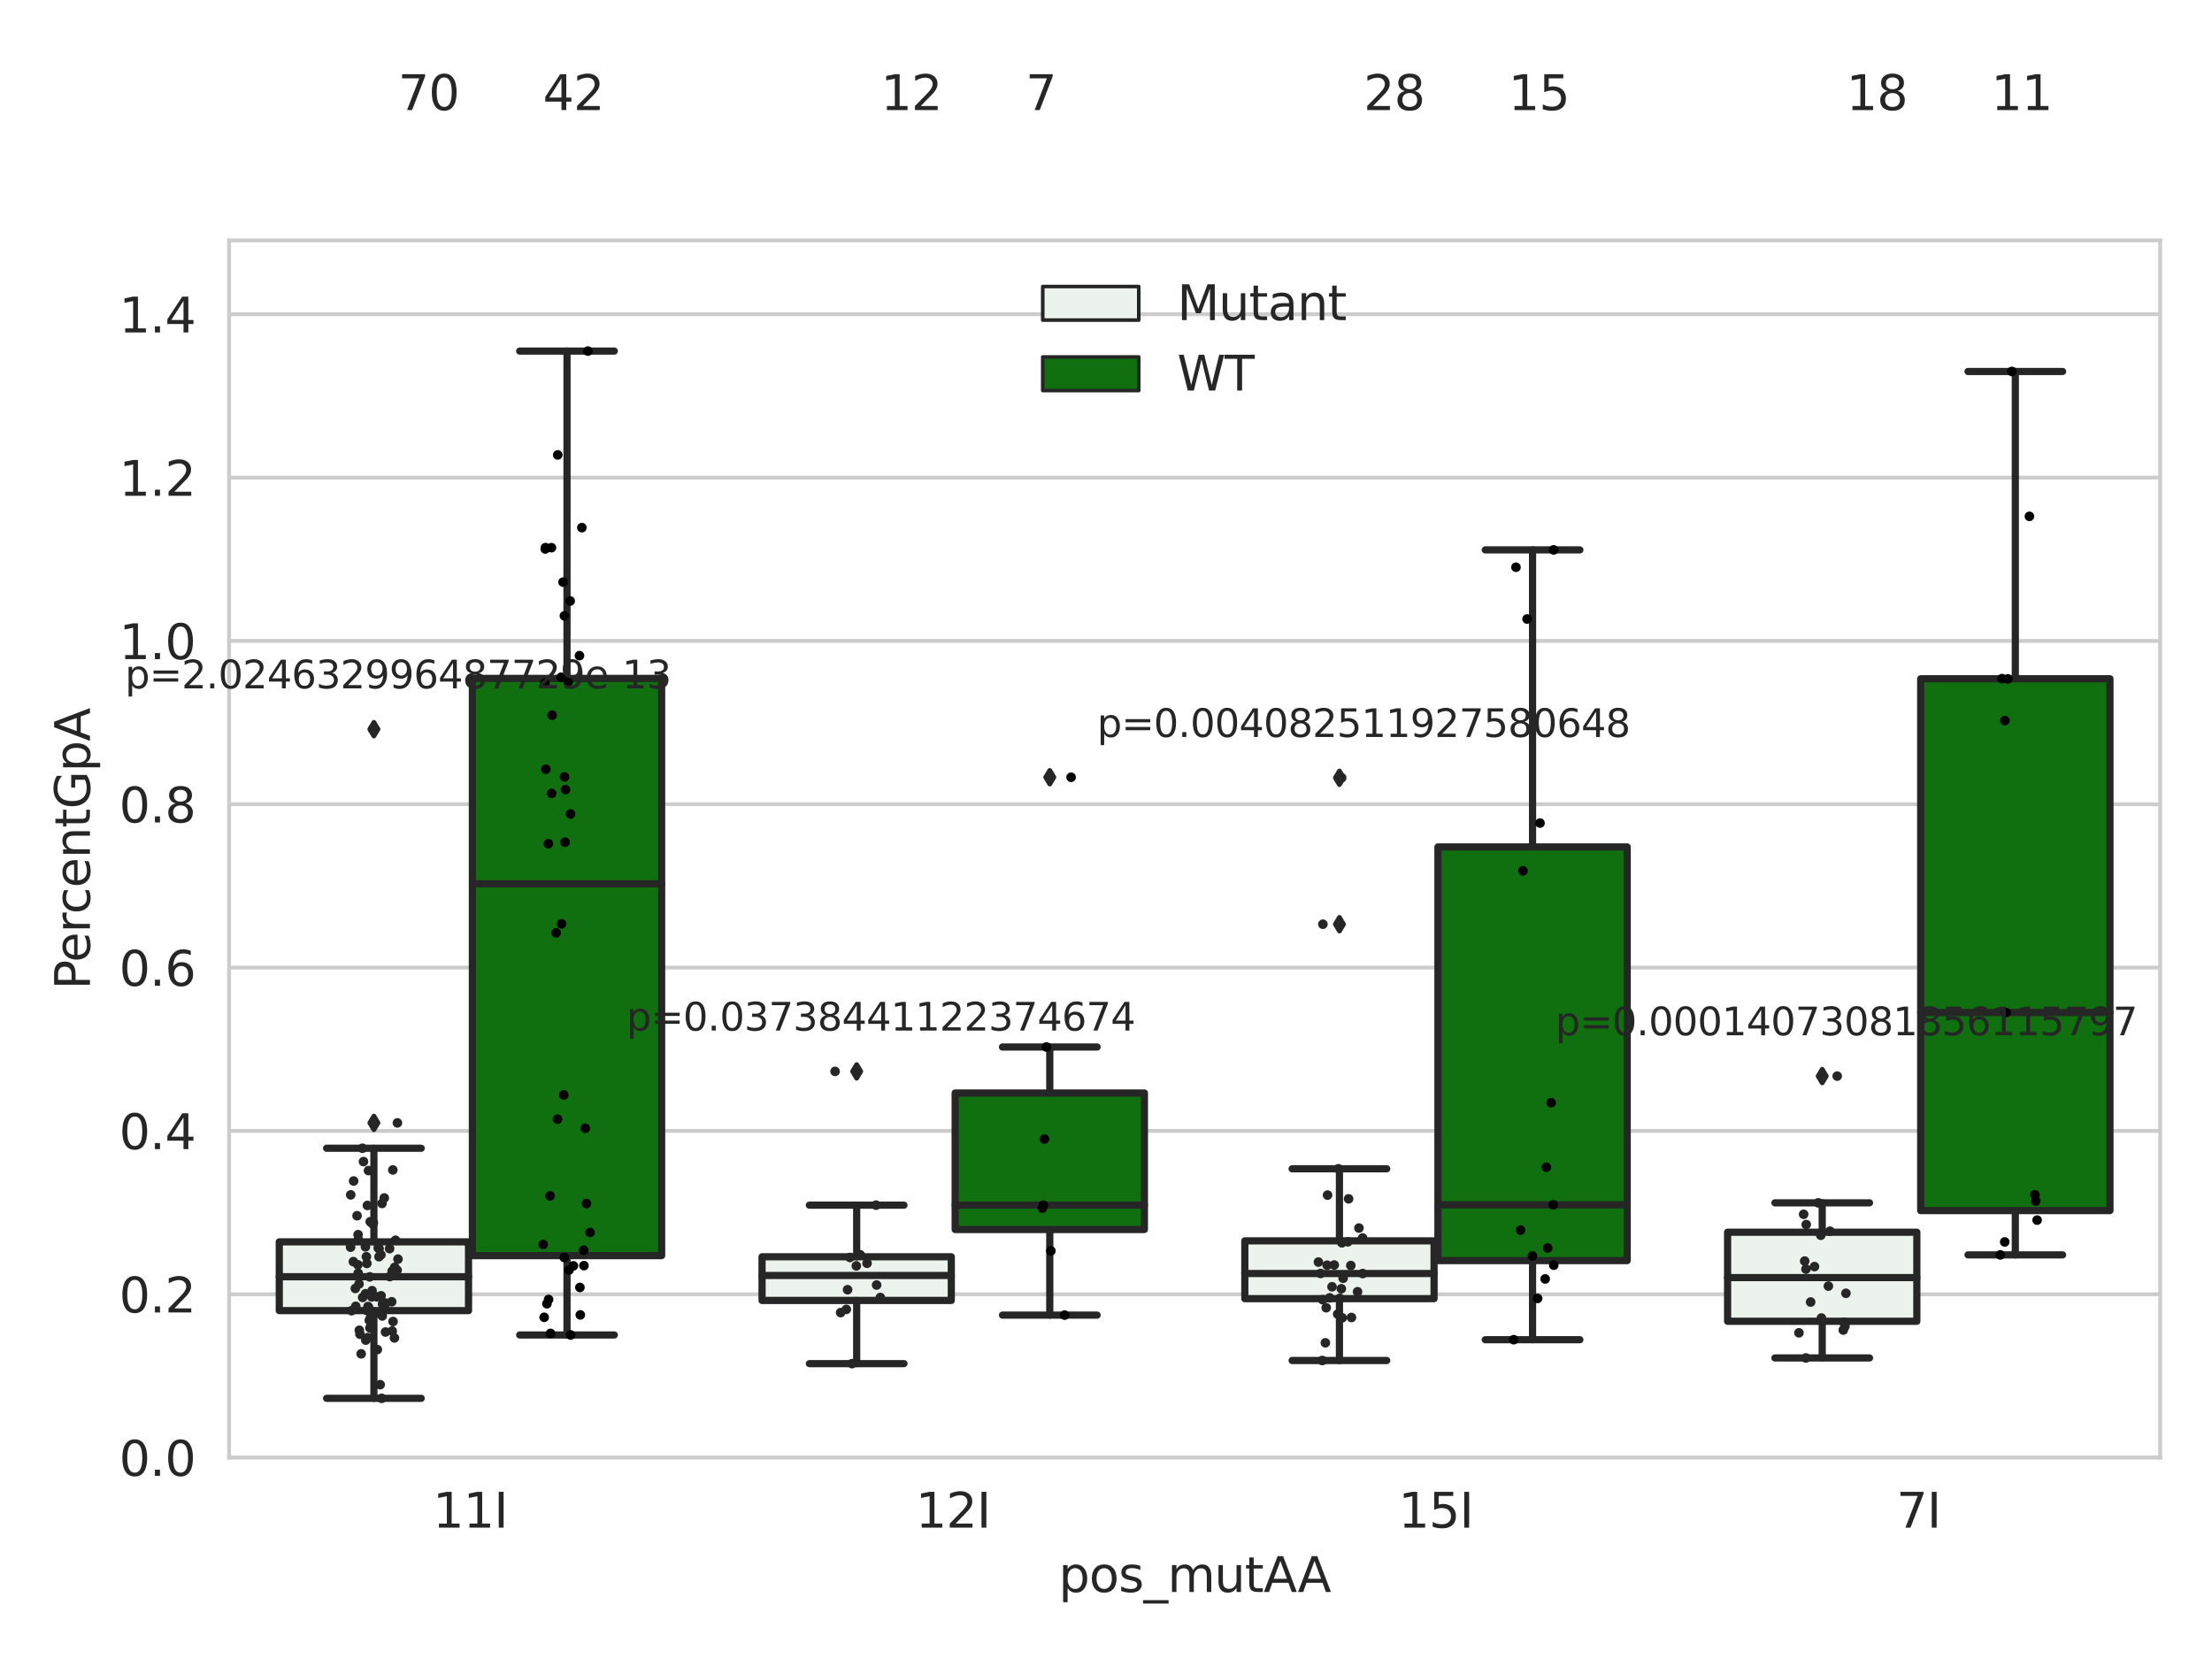 <?xml version="1.0" encoding="utf-8" standalone="no"?>
<!DOCTYPE svg PUBLIC "-//W3C//DTD SVG 1.1//EN"
  "http://www.w3.org/Graphics/SVG/1.1/DTD/svg11.dtd">
<svg xmlns:xlink="http://www.w3.org/1999/xlink" width="460.8pt" height="345.6pt" viewBox="0 0 460.8 345.6" xmlns="http://www.w3.org/2000/svg" version="1.1">
 <defs>
  <style type="text/css">*{stroke-linejoin: round; stroke-linecap: butt}</style>
 </defs>
 <g id="figure_1">
  <g id="patch_1">
   <path d="M 0 345.6 
L 460.8 345.6 
L 460.8 0 
L 0 0 
z
" style="fill: #ffffff"/>
  </g>
  <g id="axes_1">
   <g id="patch_2">
    <path d="M 47.72 303.64 
L 450 303.64 
L 450 50.085 
L 47.72 50.085 
z
" style="fill: #ffffff"/>
   </g>
   <g id="matplotlib.axis_1">
    <g id="xtick_1">
     <g id="text_1">
      <!-- 11I -->
      <g style="fill: #262626" transform="translate(90.168 318.238)scale(0.1 -0.1)">
       <defs>
        <path id="DejaVuSans-31" d="M 794 531 
L 1825 531 
L 1825 4091 
L 703 3866 
L 703 4441 
L 1819 4666 
L 2450 4666 
L 2450 531 
L 3481 531 
L 3481 0 
L 794 0 
L 794 531 
z
" transform="scale(0.016)"/>
        <path id="DejaVuSans-49" d="M 628 4666 
L 1259 4666 
L 1259 0 
L 628 0 
L 628 4666 
z
" transform="scale(0.016)"/>
       </defs>
       <use xlink:href="#DejaVuSans-31"/>
       <use xlink:href="#DejaVuSans-31" x="63.623"/>
       <use xlink:href="#DejaVuSans-49" x="127.246"/>
      </g>
     </g>
    </g>
    <g id="xtick_2">
     <g id="text_2">
      <!-- 12I -->
      <g style="fill: #262626" transform="translate(190.738 318.238)scale(0.1 -0.1)">
       <defs>
        <path id="DejaVuSans-32" d="M 1228 531 
L 3431 531 
L 3431 0 
L 469 0 
L 469 531 
Q 828 903 1448 1529 
Q 2069 2156 2228 2338 
Q 2531 2678 2651 2914 
Q 2772 3150 2772 3378 
Q 2772 3750 2511 3984 
Q 2250 4219 1831 4219 
Q 1534 4219 1204 4116 
Q 875 4013 500 3803 
L 500 4441 
Q 881 4594 1212 4672 
Q 1544 4750 1819 4750 
Q 2544 4750 2975 4387 
Q 3406 4025 3406 3419 
Q 3406 3131 3298 2873 
Q 3191 2616 2906 2266 
Q 2828 2175 2409 1742 
Q 1991 1309 1228 531 
z
" transform="scale(0.016)"/>
       </defs>
       <use xlink:href="#DejaVuSans-31"/>
       <use xlink:href="#DejaVuSans-32" x="63.623"/>
       <use xlink:href="#DejaVuSans-49" x="127.246"/>
      </g>
     </g>
    </g>
    <g id="xtick_3">
     <g id="text_3">
      <!-- 15I -->
      <g style="fill: #262626" transform="translate(291.308 318.238)scale(0.1 -0.1)">
       <defs>
        <path id="DejaVuSans-35" d="M 691 4666 
L 3169 4666 
L 3169 4134 
L 1269 4134 
L 1269 2991 
Q 1406 3038 1543 3061 
Q 1681 3084 1819 3084 
Q 2600 3084 3056 2656 
Q 3513 2228 3513 1497 
Q 3513 744 3044 326 
Q 2575 -91 1722 -91 
Q 1428 -91 1123 -41 
Q 819 9 494 109 
L 494 744 
Q 775 591 1075 516 
Q 1375 441 1709 441 
Q 2250 441 2565 725 
Q 2881 1009 2881 1497 
Q 2881 1984 2565 2268 
Q 2250 2553 1709 2553 
Q 1456 2553 1204 2497 
Q 953 2441 691 2322 
L 691 4666 
z
" transform="scale(0.016)"/>
       </defs>
       <use xlink:href="#DejaVuSans-31"/>
       <use xlink:href="#DejaVuSans-35" x="63.623"/>
       <use xlink:href="#DejaVuSans-49" x="127.246"/>
      </g>
     </g>
    </g>
    <g id="xtick_4">
     <g id="text_4">
      <!-- 7I -->
      <g style="fill: #262626" transform="translate(395.059 318.238)scale(0.1 -0.1)">
       <defs>
        <path id="DejaVuSans-37" d="M 525 4666 
L 3525 4666 
L 3525 4397 
L 1831 0 
L 1172 0 
L 2766 4134 
L 525 4134 
L 525 4666 
z
" transform="scale(0.016)"/>
       </defs>
       <use xlink:href="#DejaVuSans-37"/>
       <use xlink:href="#DejaVuSans-49" x="63.623"/>
      </g>
     </g>
    </g>
    <g id="text_5">
     <!-- pos_mutAA -->
     <g style="fill: #262626" transform="translate(220.544 331.638)scale(0.1 -0.1)">
      <defs>
       <path id="DejaVuSans-70" d="M 1159 525 
L 1159 -1331 
L 581 -1331 
L 581 3500 
L 1159 3500 
L 1159 2969 
Q 1341 3281 1617 3432 
Q 1894 3584 2278 3584 
Q 2916 3584 3314 3078 
Q 3713 2572 3713 1747 
Q 3713 922 3314 415 
Q 2916 -91 2278 -91 
Q 1894 -91 1617 61 
Q 1341 213 1159 525 
z
M 3116 1747 
Q 3116 2381 2855 2742 
Q 2594 3103 2138 3103 
Q 1681 3103 1420 2742 
Q 1159 2381 1159 1747 
Q 1159 1113 1420 752 
Q 1681 391 2138 391 
Q 2594 391 2855 752 
Q 3116 1113 3116 1747 
z
" transform="scale(0.016)"/>
       <path id="DejaVuSans-6f" d="M 1959 3097 
Q 1497 3097 1228 2736 
Q 959 2375 959 1747 
Q 959 1119 1226 758 
Q 1494 397 1959 397 
Q 2419 397 2687 759 
Q 2956 1122 2956 1747 
Q 2956 2369 2687 2733 
Q 2419 3097 1959 3097 
z
M 1959 3584 
Q 2709 3584 3137 3096 
Q 3566 2609 3566 1747 
Q 3566 888 3137 398 
Q 2709 -91 1959 -91 
Q 1206 -91 779 398 
Q 353 888 353 1747 
Q 353 2609 779 3096 
Q 1206 3584 1959 3584 
z
" transform="scale(0.016)"/>
       <path id="DejaVuSans-73" d="M 2834 3397 
L 2834 2853 
Q 2591 2978 2328 3040 
Q 2066 3103 1784 3103 
Q 1356 3103 1142 2972 
Q 928 2841 928 2578 
Q 928 2378 1081 2264 
Q 1234 2150 1697 2047 
L 1894 2003 
Q 2506 1872 2764 1633 
Q 3022 1394 3022 966 
Q 3022 478 2636 193 
Q 2250 -91 1575 -91 
Q 1294 -91 989 -36 
Q 684 19 347 128 
L 347 722 
Q 666 556 975 473 
Q 1284 391 1588 391 
Q 1994 391 2212 530 
Q 2431 669 2431 922 
Q 2431 1156 2273 1281 
Q 2116 1406 1581 1522 
L 1381 1569 
Q 847 1681 609 1914 
Q 372 2147 372 2553 
Q 372 3047 722 3315 
Q 1072 3584 1716 3584 
Q 2034 3584 2315 3537 
Q 2597 3491 2834 3397 
z
" transform="scale(0.016)"/>
       <path id="DejaVuSans-5f" d="M 3263 -1063 
L 3263 -1509 
L -63 -1509 
L -63 -1063 
L 3263 -1063 
z
" transform="scale(0.016)"/>
       <path id="DejaVuSans-6d" d="M 3328 2828 
Q 3544 3216 3844 3400 
Q 4144 3584 4550 3584 
Q 5097 3584 5394 3201 
Q 5691 2819 5691 2113 
L 5691 0 
L 5113 0 
L 5113 2094 
Q 5113 2597 4934 2840 
Q 4756 3084 4391 3084 
Q 3944 3084 3684 2787 
Q 3425 2491 3425 1978 
L 3425 0 
L 2847 0 
L 2847 2094 
Q 2847 2600 2669 2842 
Q 2491 3084 2119 3084 
Q 1678 3084 1418 2786 
Q 1159 2488 1159 1978 
L 1159 0 
L 581 0 
L 581 3500 
L 1159 3500 
L 1159 2956 
Q 1356 3278 1631 3431 
Q 1906 3584 2284 3584 
Q 2666 3584 2933 3390 
Q 3200 3197 3328 2828 
z
" transform="scale(0.016)"/>
       <path id="DejaVuSans-75" d="M 544 1381 
L 544 3500 
L 1119 3500 
L 1119 1403 
Q 1119 906 1312 657 
Q 1506 409 1894 409 
Q 2359 409 2629 706 
Q 2900 1003 2900 1516 
L 2900 3500 
L 3475 3500 
L 3475 0 
L 2900 0 
L 2900 538 
Q 2691 219 2414 64 
Q 2138 -91 1772 -91 
Q 1169 -91 856 284 
Q 544 659 544 1381 
z
M 1991 3584 
L 1991 3584 
z
" transform="scale(0.016)"/>
       <path id="DejaVuSans-74" d="M 1172 4494 
L 1172 3500 
L 2356 3500 
L 2356 3053 
L 1172 3053 
L 1172 1153 
Q 1172 725 1289 603 
Q 1406 481 1766 481 
L 2356 481 
L 2356 0 
L 1766 0 
Q 1100 0 847 248 
Q 594 497 594 1153 
L 594 3053 
L 172 3053 
L 172 3500 
L 594 3500 
L 594 4494 
L 1172 4494 
z
" transform="scale(0.016)"/>
       <path id="DejaVuSans-41" d="M 2188 4044 
L 1331 1722 
L 3047 1722 
L 2188 4044 
z
M 1831 4666 
L 2547 4666 
L 4325 0 
L 3669 0 
L 3244 1197 
L 1141 1197 
L 716 0 
L 50 0 
L 1831 4666 
z
" transform="scale(0.016)"/>
      </defs>
      <use xlink:href="#DejaVuSans-70"/>
      <use xlink:href="#DejaVuSans-6f" x="63.477"/>
      <use xlink:href="#DejaVuSans-73" x="124.658"/>
      <use xlink:href="#DejaVuSans-5f" x="176.758"/>
      <use xlink:href="#DejaVuSans-6d" x="226.758"/>
      <use xlink:href="#DejaVuSans-75" x="324.17"/>
      <use xlink:href="#DejaVuSans-74" x="387.549"/>
      <use xlink:href="#DejaVuSans-41" x="426.758"/>
      <use xlink:href="#DejaVuSans-41" x="497.916"/>
     </g>
    </g>
   </g>
   <g id="matplotlib.axis_2">
    <g id="ytick_1">
     <g id="line2d_1">
      <path d="M 47.72 303.64 
L 450 303.64 
" clip-path="url(#p27827418dd)" style="fill: none; stroke: #cccccc; stroke-width: 0.8; stroke-linecap: round"/>
     </g>
     <g id="text_6">
      <!-- 0.0 -->
      <g style="fill: #262626" transform="translate(24.817 307.439)scale(0.1 -0.1)">
       <defs>
        <path id="DejaVuSans-30" d="M 2034 4250 
Q 1547 4250 1301 3770 
Q 1056 3291 1056 2328 
Q 1056 1369 1301 889 
Q 1547 409 2034 409 
Q 2525 409 2770 889 
Q 3016 1369 3016 2328 
Q 3016 3291 2770 3770 
Q 2525 4250 2034 4250 
z
M 2034 4750 
Q 2819 4750 3233 4129 
Q 3647 3509 3647 2328 
Q 3647 1150 3233 529 
Q 2819 -91 2034 -91 
Q 1250 -91 836 529 
Q 422 1150 422 2328 
Q 422 3509 836 4129 
Q 1250 4750 2034 4750 
z
" transform="scale(0.016)"/>
        <path id="DejaVuSans-2e" d="M 684 794 
L 1344 794 
L 1344 0 
L 684 0 
L 684 794 
z
" transform="scale(0.016)"/>
       </defs>
       <use xlink:href="#DejaVuSans-30"/>
       <use xlink:href="#DejaVuSans-2e" x="63.623"/>
       <use xlink:href="#DejaVuSans-30" x="95.41"/>
      </g>
     </g>
    </g>
    <g id="ytick_2">
     <g id="line2d_2">
      <path d="M 47.72 269.614 
L 450 269.614 
" clip-path="url(#p27827418dd)" style="fill: none; stroke: #cccccc; stroke-width: 0.8; stroke-linecap: round"/>
     </g>
     <g id="text_7">
      <!-- 0.2 -->
      <g style="fill: #262626" transform="translate(24.817 273.413)scale(0.1 -0.1)">
       <use xlink:href="#DejaVuSans-30"/>
       <use xlink:href="#DejaVuSans-2e" x="63.623"/>
       <use xlink:href="#DejaVuSans-32" x="95.41"/>
      </g>
     </g>
    </g>
    <g id="ytick_3">
     <g id="line2d_3">
      <path d="M 47.72 235.589 
L 450 235.589 
" clip-path="url(#p27827418dd)" style="fill: none; stroke: #cccccc; stroke-width: 0.8; stroke-linecap: round"/>
     </g>
     <g id="text_8">
      <!-- 0.4 -->
      <g style="fill: #262626" transform="translate(24.817 239.388)scale(0.1 -0.1)">
       <defs>
        <path id="DejaVuSans-34" d="M 2419 4116 
L 825 1625 
L 2419 1625 
L 2419 4116 
z
M 2253 4666 
L 3047 4666 
L 3047 1625 
L 3713 1625 
L 3713 1100 
L 3047 1100 
L 3047 0 
L 2419 0 
L 2419 1100 
L 313 1100 
L 313 1709 
L 2253 4666 
z
" transform="scale(0.016)"/>
       </defs>
       <use xlink:href="#DejaVuSans-30"/>
       <use xlink:href="#DejaVuSans-2e" x="63.623"/>
       <use xlink:href="#DejaVuSans-34" x="95.41"/>
      </g>
     </g>
    </g>
    <g id="ytick_4">
     <g id="line2d_4">
      <path d="M 47.72 201.563 
L 450 201.563 
" clip-path="url(#p27827418dd)" style="fill: none; stroke: #cccccc; stroke-width: 0.8; stroke-linecap: round"/>
     </g>
     <g id="text_9">
      <!-- 0.6 -->
      <g style="fill: #262626" transform="translate(24.817 205.362)scale(0.1 -0.1)">
       <defs>
        <path id="DejaVuSans-36" d="M 2113 2584 
Q 1688 2584 1439 2293 
Q 1191 2003 1191 1497 
Q 1191 994 1439 701 
Q 1688 409 2113 409 
Q 2538 409 2786 701 
Q 3034 994 3034 1497 
Q 3034 2003 2786 2293 
Q 2538 2584 2113 2584 
z
M 3366 4563 
L 3366 3988 
Q 3128 4100 2886 4159 
Q 2644 4219 2406 4219 
Q 1781 4219 1451 3797 
Q 1122 3375 1075 2522 
Q 1259 2794 1537 2939 
Q 1816 3084 2150 3084 
Q 2853 3084 3261 2657 
Q 3669 2231 3669 1497 
Q 3669 778 3244 343 
Q 2819 -91 2113 -91 
Q 1303 -91 875 529 
Q 447 1150 447 2328 
Q 447 3434 972 4092 
Q 1497 4750 2381 4750 
Q 2619 4750 2861 4703 
Q 3103 4656 3366 4563 
z
" transform="scale(0.016)"/>
       </defs>
       <use xlink:href="#DejaVuSans-30"/>
       <use xlink:href="#DejaVuSans-2e" x="63.623"/>
       <use xlink:href="#DejaVuSans-36" x="95.41"/>
      </g>
     </g>
    </g>
    <g id="ytick_5">
     <g id="line2d_5">
      <path d="M 47.72 167.537 
L 450 167.537 
" clip-path="url(#p27827418dd)" style="fill: none; stroke: #cccccc; stroke-width: 0.8; stroke-linecap: round"/>
     </g>
     <g id="text_10">
      <!-- 0.8 -->
      <g style="fill: #262626" transform="translate(24.817 171.336)scale(0.1 -0.1)">
       <defs>
        <path id="DejaVuSans-38" d="M 2034 2216 
Q 1584 2216 1326 1975 
Q 1069 1734 1069 1313 
Q 1069 891 1326 650 
Q 1584 409 2034 409 
Q 2484 409 2743 651 
Q 3003 894 3003 1313 
Q 3003 1734 2745 1975 
Q 2488 2216 2034 2216 
z
M 1403 2484 
Q 997 2584 770 2862 
Q 544 3141 544 3541 
Q 544 4100 942 4425 
Q 1341 4750 2034 4750 
Q 2731 4750 3128 4425 
Q 3525 4100 3525 3541 
Q 3525 3141 3298 2862 
Q 3072 2584 2669 2484 
Q 3125 2378 3379 2068 
Q 3634 1759 3634 1313 
Q 3634 634 3220 271 
Q 2806 -91 2034 -91 
Q 1263 -91 848 271 
Q 434 634 434 1313 
Q 434 1759 690 2068 
Q 947 2378 1403 2484 
z
M 1172 3481 
Q 1172 3119 1398 2916 
Q 1625 2713 2034 2713 
Q 2441 2713 2670 2916 
Q 2900 3119 2900 3481 
Q 2900 3844 2670 4047 
Q 2441 4250 2034 4250 
Q 1625 4250 1398 4047 
Q 1172 3844 1172 3481 
z
" transform="scale(0.016)"/>
       </defs>
       <use xlink:href="#DejaVuSans-30"/>
       <use xlink:href="#DejaVuSans-2e" x="63.623"/>
       <use xlink:href="#DejaVuSans-38" x="95.41"/>
      </g>
     </g>
    </g>
    <g id="ytick_6">
     <g id="line2d_6">
      <path d="M 47.72 133.511 
L 450 133.511 
" clip-path="url(#p27827418dd)" style="fill: none; stroke: #cccccc; stroke-width: 0.8; stroke-linecap: round"/>
     </g>
     <g id="text_11">
      <!-- 1.0 -->
      <g style="fill: #262626" transform="translate(24.817 137.311)scale(0.1 -0.1)">
       <use xlink:href="#DejaVuSans-31"/>
       <use xlink:href="#DejaVuSans-2e" x="63.623"/>
       <use xlink:href="#DejaVuSans-30" x="95.41"/>
      </g>
     </g>
    </g>
    <g id="ytick_7">
     <g id="line2d_7">
      <path d="M 47.72 99.486 
L 450 99.486 
" clip-path="url(#p27827418dd)" style="fill: none; stroke: #cccccc; stroke-width: 0.8; stroke-linecap: round"/>
     </g>
     <g id="text_12">
      <!-- 1.2 -->
      <g style="fill: #262626" transform="translate(24.817 103.285)scale(0.1 -0.1)">
       <use xlink:href="#DejaVuSans-31"/>
       <use xlink:href="#DejaVuSans-2e" x="63.623"/>
       <use xlink:href="#DejaVuSans-32" x="95.41"/>
      </g>
     </g>
    </g>
    <g id="ytick_8">
     <g id="line2d_8">
      <path d="M 47.72 65.46 
L 450 65.46 
" clip-path="url(#p27827418dd)" style="fill: none; stroke: #cccccc; stroke-width: 0.8; stroke-linecap: round"/>
     </g>
     <g id="text_13">
      <!-- 1.4 -->
      <g style="fill: #262626" transform="translate(24.817 69.259)scale(0.1 -0.1)">
       <use xlink:href="#DejaVuSans-31"/>
       <use xlink:href="#DejaVuSans-2e" x="63.623"/>
       <use xlink:href="#DejaVuSans-34" x="95.41"/>
      </g>
     </g>
    </g>
    <g id="text_14">
     <!-- PercentGpA -->
     <g style="fill: #262626" transform="translate(18.737 206.139)rotate(-90)scale(0.1 -0.1)">
      <defs>
       <path id="DejaVuSans-50" d="M 1259 4147 
L 1259 2394 
L 2053 2394 
Q 2494 2394 2734 2622 
Q 2975 2850 2975 3272 
Q 2975 3691 2734 3919 
Q 2494 4147 2053 4147 
L 1259 4147 
z
M 628 4666 
L 2053 4666 
Q 2838 4666 3239 4311 
Q 3641 3956 3641 3272 
Q 3641 2581 3239 2228 
Q 2838 1875 2053 1875 
L 1259 1875 
L 1259 0 
L 628 0 
L 628 4666 
z
" transform="scale(0.016)"/>
       <path id="DejaVuSans-65" d="M 3597 1894 
L 3597 1613 
L 953 1613 
Q 991 1019 1311 708 
Q 1631 397 2203 397 
Q 2534 397 2845 478 
Q 3156 559 3463 722 
L 3463 178 
Q 3153 47 2828 -22 
Q 2503 -91 2169 -91 
Q 1331 -91 842 396 
Q 353 884 353 1716 
Q 353 2575 817 3079 
Q 1281 3584 2069 3584 
Q 2775 3584 3186 3129 
Q 3597 2675 3597 1894 
z
M 3022 2063 
Q 3016 2534 2758 2815 
Q 2500 3097 2075 3097 
Q 1594 3097 1305 2825 
Q 1016 2553 972 2059 
L 3022 2063 
z
" transform="scale(0.016)"/>
       <path id="DejaVuSans-72" d="M 2631 2963 
Q 2534 3019 2420 3045 
Q 2306 3072 2169 3072 
Q 1681 3072 1420 2755 
Q 1159 2438 1159 1844 
L 1159 0 
L 581 0 
L 581 3500 
L 1159 3500 
L 1159 2956 
Q 1341 3275 1631 3429 
Q 1922 3584 2338 3584 
Q 2397 3584 2469 3576 
Q 2541 3569 2628 3553 
L 2631 2963 
z
" transform="scale(0.016)"/>
       <path id="DejaVuSans-63" d="M 3122 3366 
L 3122 2828 
Q 2878 2963 2633 3030 
Q 2388 3097 2138 3097 
Q 1578 3097 1268 2742 
Q 959 2388 959 1747 
Q 959 1106 1268 751 
Q 1578 397 2138 397 
Q 2388 397 2633 464 
Q 2878 531 3122 666 
L 3122 134 
Q 2881 22 2623 -34 
Q 2366 -91 2075 -91 
Q 1284 -91 818 406 
Q 353 903 353 1747 
Q 353 2603 823 3093 
Q 1294 3584 2113 3584 
Q 2378 3584 2631 3529 
Q 2884 3475 3122 3366 
z
" transform="scale(0.016)"/>
       <path id="DejaVuSans-6e" d="M 3513 2113 
L 3513 0 
L 2938 0 
L 2938 2094 
Q 2938 2591 2744 2837 
Q 2550 3084 2163 3084 
Q 1697 3084 1428 2787 
Q 1159 2491 1159 1978 
L 1159 0 
L 581 0 
L 581 3500 
L 1159 3500 
L 1159 2956 
Q 1366 3272 1645 3428 
Q 1925 3584 2291 3584 
Q 2894 3584 3203 3211 
Q 3513 2838 3513 2113 
z
" transform="scale(0.016)"/>
       <path id="DejaVuSans-47" d="M 3809 666 
L 3809 1919 
L 2778 1919 
L 2778 2438 
L 4434 2438 
L 4434 434 
Q 4069 175 3628 42 
Q 3188 -91 2688 -91 
Q 1594 -91 976 548 
Q 359 1188 359 2328 
Q 359 3472 976 4111 
Q 1594 4750 2688 4750 
Q 3144 4750 3555 4637 
Q 3966 4525 4313 4306 
L 4313 3634 
Q 3963 3931 3569 4081 
Q 3175 4231 2741 4231 
Q 1884 4231 1454 3753 
Q 1025 3275 1025 2328 
Q 1025 1384 1454 906 
Q 1884 428 2741 428 
Q 3075 428 3337 486 
Q 3600 544 3809 666 
z
" transform="scale(0.016)"/>
      </defs>
      <use xlink:href="#DejaVuSans-50"/>
      <use xlink:href="#DejaVuSans-65" x="56.678"/>
      <use xlink:href="#DejaVuSans-72" x="118.201"/>
      <use xlink:href="#DejaVuSans-63" x="157.064"/>
      <use xlink:href="#DejaVuSans-65" x="212.045"/>
      <use xlink:href="#DejaVuSans-6e" x="273.568"/>
      <use xlink:href="#DejaVuSans-74" x="336.947"/>
      <use xlink:href="#DejaVuSans-47" x="376.156"/>
      <use xlink:href="#DejaVuSans-70" x="453.646"/>
      <use xlink:href="#DejaVuSans-41" x="517.123"/>
     </g>
    </g>
   </g>
   <g id="patch_3">
    <path d="M 58.179 273.03 
L 97.603 273.03 
L 97.603 258.702 
L 58.179 258.702 
L 58.179 273.03 
z
" clip-path="url(#p27827418dd)" style="fill: #ecf2ec; stroke: #262626; stroke-width: 1.5; stroke-linejoin: miter"/>
   </g>
   <g id="patch_4">
    <path d="M 98.407 261.573 
L 137.831 261.573 
L 137.831 141.328 
L 98.407 141.328 
L 98.407 261.573 
z
" clip-path="url(#p27827418dd)" style="fill: #107010; stroke: #262626; stroke-width: 1.5; stroke-linejoin: miter"/>
   </g>
   <g id="patch_5">
    <path d="M 158.749 270.908 
L 198.173 270.908 
L 198.173 261.809 
L 158.749 261.809 
L 158.749 270.908 
z
" clip-path="url(#p27827418dd)" style="fill: #ecf2ec; stroke: #262626; stroke-width: 1.5; stroke-linejoin: miter"/>
   </g>
   <g id="patch_6">
    <path d="M 198.977 256.129 
L 238.401 256.129 
L 238.401 227.692 
L 198.977 227.692 
L 198.977 256.129 
z
" clip-path="url(#p27827418dd)" style="fill: #107010; stroke: #262626; stroke-width: 1.5; stroke-linejoin: miter"/>
   </g>
   <g id="patch_7">
    <path d="M 259.319 270.537 
L 298.743 270.537 
L 298.743 258.489 
L 259.319 258.489 
L 259.319 270.537 
z
" clip-path="url(#p27827418dd)" style="fill: #ecf2ec; stroke: #262626; stroke-width: 1.5; stroke-linejoin: miter"/>
   </g>
   <g id="patch_8">
    <path d="M 299.547 262.607 
L 338.971 262.607 
L 338.971 176.43 
L 299.547 176.43 
L 299.547 262.607 
z
" clip-path="url(#p27827418dd)" style="fill: #107010; stroke: #262626; stroke-width: 1.5; stroke-linejoin: miter"/>
   </g>
   <g id="patch_9">
    <path d="M 359.889 275.245 
L 399.313 275.245 
L 399.313 256.695 
L 359.889 256.695 
L 359.889 275.245 
z
" clip-path="url(#p27827418dd)" style="fill: #ecf2ec; stroke: #262626; stroke-width: 1.5; stroke-linejoin: miter"/>
   </g>
   <g id="patch_10">
    <path d="M 400.117 252.189 
L 439.541 252.189 
L 439.541 141.396 
L 400.117 141.396 
L 400.117 252.189 
z
" clip-path="url(#p27827418dd)" style="fill: #107010; stroke: #262626; stroke-width: 1.5; stroke-linejoin: miter"/>
   </g>
   <g id="patch_11">
    <path d="M 98.005 303.64 
L 98.005 303.64 
L 98.005 303.64 
L 98.005 303.64 
z
" clip-path="url(#p27827418dd)" style="fill: #ecf2ec; stroke: #262626; stroke-width: 0.75; stroke-linejoin: miter"/>
   </g>
   <g id="patch_12">
    <path d="M 98.005 303.64 
L 98.005 303.64 
L 98.005 303.64 
L 98.005 303.64 
z
" clip-path="url(#p27827418dd)" style="fill: #107010; stroke: #262626; stroke-width: 0.75; stroke-linejoin: miter"/>
   </g>
   <g id="PathCollection_1"/>
   <g id="PathCollection_2"/>
   <g id="line2d_9">
    <path d="M 77.891 273.03 
L 77.891 291.295 
" clip-path="url(#p27827418dd)" style="fill: none; stroke: #262626; stroke-width: 1.5; stroke-linecap: round"/>
   </g>
   <g id="line2d_10">
    <path d="M 77.891 258.702 
L 77.891 239.201 
" clip-path="url(#p27827418dd)" style="fill: none; stroke: #262626; stroke-width: 1.5; stroke-linecap: round"/>
   </g>
   <g id="line2d_11">
    <path d="M 68.035 291.295 
L 87.747 291.295 
" clip-path="url(#p27827418dd)" style="fill: none; stroke: #262626; stroke-width: 1.5; stroke-linecap: round"/>
   </g>
   <g id="line2d_12">
    <path d="M 68.035 239.201 
L 87.747 239.201 
" clip-path="url(#p27827418dd)" style="fill: none; stroke: #262626; stroke-width: 1.5; stroke-linecap: round"/>
   </g>
   <g id="line2d_13">
    <defs>
     <path id="mdc99312bfa" d="M -0 1.414 
L 0.849 0 
L 0 -1.414 
L -0.849 -0 
z
" style="stroke: #262626; stroke-linejoin: miter"/>
    </defs>
    <g clip-path="url(#p27827418dd)">
     <use xlink:href="#mdc99312bfa" x="77.891" y="233.918" style="fill: #262626; stroke: #262626; stroke-linejoin: miter"/>
     <use xlink:href="#mdc99312bfa" x="77.891" y="151.904" style="fill: #262626; stroke: #262626; stroke-linejoin: miter"/>
    </g>
   </g>
   <g id="line2d_14">
    <path d="M 118.119 261.573 
L 118.119 278.098 
" clip-path="url(#p27827418dd)" style="fill: none; stroke: #262626; stroke-width: 1.5; stroke-linecap: round"/>
   </g>
   <g id="line2d_15">
    <path d="M 118.119 141.328 
L 118.119 73.136 
" clip-path="url(#p27827418dd)" style="fill: none; stroke: #262626; stroke-width: 1.5; stroke-linecap: round"/>
   </g>
   <g id="line2d_16">
    <path d="M 108.263 278.098 
L 127.975 278.098 
" clip-path="url(#p27827418dd)" style="fill: none; stroke: #262626; stroke-width: 1.5; stroke-linecap: round"/>
   </g>
   <g id="line2d_17">
    <path d="M 108.263 73.136 
L 127.975 73.136 
" clip-path="url(#p27827418dd)" style="fill: none; stroke: #262626; stroke-width: 1.5; stroke-linecap: round"/>
   </g>
   <g id="line2d_18"/>
   <g id="line2d_19">
    <path d="M 178.461 270.908 
L 178.461 284.071 
" clip-path="url(#p27827418dd)" style="fill: none; stroke: #262626; stroke-width: 1.5; stroke-linecap: round"/>
   </g>
   <g id="line2d_20">
    <path d="M 178.461 261.809 
L 178.461 251.056 
" clip-path="url(#p27827418dd)" style="fill: none; stroke: #262626; stroke-width: 1.5; stroke-linecap: round"/>
   </g>
   <g id="line2d_21">
    <path d="M 168.605 284.071 
L 188.317 284.071 
" clip-path="url(#p27827418dd)" style="fill: none; stroke: #262626; stroke-width: 1.5; stroke-linecap: round"/>
   </g>
   <g id="line2d_22">
    <path d="M 168.605 251.056 
L 188.317 251.056 
" clip-path="url(#p27827418dd)" style="fill: none; stroke: #262626; stroke-width: 1.5; stroke-linecap: round"/>
   </g>
   <g id="line2d_23">
    <g clip-path="url(#p27827418dd)">
     <use xlink:href="#mdc99312bfa" x="178.461" y="223.193" style="fill: #262626; stroke: #262626; stroke-linejoin: miter"/>
    </g>
   </g>
   <g id="line2d_24">
    <path d="M 218.689 256.129 
L 218.689 273.964 
" clip-path="url(#p27827418dd)" style="fill: none; stroke: #262626; stroke-width: 1.5; stroke-linecap: round"/>
   </g>
   <g id="line2d_25">
    <path d="M 218.689 227.692 
L 218.689 218.109 
" clip-path="url(#p27827418dd)" style="fill: none; stroke: #262626; stroke-width: 1.5; stroke-linecap: round"/>
   </g>
   <g id="line2d_26">
    <path d="M 208.833 273.964 
L 228.545 273.964 
" clip-path="url(#p27827418dd)" style="fill: none; stroke: #262626; stroke-width: 1.5; stroke-linecap: round"/>
   </g>
   <g id="line2d_27">
    <path d="M 208.833 218.109 
L 228.545 218.109 
" clip-path="url(#p27827418dd)" style="fill: none; stroke: #262626; stroke-width: 1.5; stroke-linecap: round"/>
   </g>
   <g id="line2d_28">
    <g clip-path="url(#p27827418dd)">
     <use xlink:href="#mdc99312bfa" x="218.689" y="161.914" style="fill: #262626; stroke: #262626; stroke-linejoin: miter"/>
    </g>
   </g>
   <g id="line2d_29">
    <path d="M 279.031 270.537 
L 279.031 283.417 
" clip-path="url(#p27827418dd)" style="fill: none; stroke: #262626; stroke-width: 1.5; stroke-linecap: round"/>
   </g>
   <g id="line2d_30">
    <path d="M 279.031 258.489 
L 279.031 243.479 
" clip-path="url(#p27827418dd)" style="fill: none; stroke: #262626; stroke-width: 1.5; stroke-linecap: round"/>
   </g>
   <g id="line2d_31">
    <path d="M 269.175 283.417 
L 288.887 283.417 
" clip-path="url(#p27827418dd)" style="fill: none; stroke: #262626; stroke-width: 1.5; stroke-linecap: round"/>
   </g>
   <g id="line2d_32">
    <path d="M 269.175 243.479 
L 288.887 243.479 
" clip-path="url(#p27827418dd)" style="fill: none; stroke: #262626; stroke-width: 1.5; stroke-linecap: round"/>
   </g>
   <g id="line2d_33">
    <g clip-path="url(#p27827418dd)">
     <use xlink:href="#mdc99312bfa" x="279.031" y="192.53" style="fill: #262626; stroke: #262626; stroke-linejoin: miter"/>
     <use xlink:href="#mdc99312bfa" x="279.031" y="162.031" style="fill: #262626; stroke: #262626; stroke-linejoin: miter"/>
    </g>
   </g>
   <g id="line2d_34">
    <path d="M 319.259 262.607 
L 319.259 279.086 
" clip-path="url(#p27827418dd)" style="fill: none; stroke: #262626; stroke-width: 1.5; stroke-linecap: round"/>
   </g>
   <g id="line2d_35">
    <path d="M 319.259 176.43 
L 319.259 114.553 
" clip-path="url(#p27827418dd)" style="fill: none; stroke: #262626; stroke-width: 1.5; stroke-linecap: round"/>
   </g>
   <g id="line2d_36">
    <path d="M 309.403 279.086 
L 329.115 279.086 
" clip-path="url(#p27827418dd)" style="fill: none; stroke: #262626; stroke-width: 1.5; stroke-linecap: round"/>
   </g>
   <g id="line2d_37">
    <path d="M 309.403 114.553 
L 329.115 114.553 
" clip-path="url(#p27827418dd)" style="fill: none; stroke: #262626; stroke-width: 1.5; stroke-linecap: round"/>
   </g>
   <g id="line2d_38"/>
   <g id="line2d_39">
    <path d="M 379.601 275.245 
L 379.601 282.887 
" clip-path="url(#p27827418dd)" style="fill: none; stroke: #262626; stroke-width: 1.5; stroke-linecap: round"/>
   </g>
   <g id="line2d_40">
    <path d="M 379.601 256.695 
L 379.601 250.572 
" clip-path="url(#p27827418dd)" style="fill: none; stroke: #262626; stroke-width: 1.5; stroke-linecap: round"/>
   </g>
   <g id="line2d_41">
    <path d="M 369.745 282.887 
L 389.457 282.887 
" clip-path="url(#p27827418dd)" style="fill: none; stroke: #262626; stroke-width: 1.5; stroke-linecap: round"/>
   </g>
   <g id="line2d_42">
    <path d="M 369.745 250.572 
L 389.457 250.572 
" clip-path="url(#p27827418dd)" style="fill: none; stroke: #262626; stroke-width: 1.5; stroke-linecap: round"/>
   </g>
   <g id="line2d_43">
    <g clip-path="url(#p27827418dd)">
     <use xlink:href="#mdc99312bfa" x="379.601" y="224.171" style="fill: #262626; stroke: #262626; stroke-linejoin: miter"/>
    </g>
   </g>
   <g id="line2d_44">
    <path d="M 419.829 252.189 
L 419.829 261.414 
" clip-path="url(#p27827418dd)" style="fill: none; stroke: #262626; stroke-width: 1.5; stroke-linecap: round"/>
   </g>
   <g id="line2d_45">
    <path d="M 419.829 141.396 
L 419.829 77.385 
" clip-path="url(#p27827418dd)" style="fill: none; stroke: #262626; stroke-width: 1.5; stroke-linecap: round"/>
   </g>
   <g id="line2d_46">
    <path d="M 409.973 261.414 
L 429.685 261.414 
" clip-path="url(#p27827418dd)" style="fill: none; stroke: #262626; stroke-width: 1.5; stroke-linecap: round"/>
   </g>
   <g id="line2d_47">
    <path d="M 409.973 77.385 
L 429.685 77.385 
" clip-path="url(#p27827418dd)" style="fill: none; stroke: #262626; stroke-width: 1.5; stroke-linecap: round"/>
   </g>
   <g id="line2d_48"/>
   <g id="line2d_49">
    <path d="M 58.179 265.967 
L 97.603 265.967 
" clip-path="url(#p27827418dd)" style="fill: none; stroke: #262626; stroke-width: 1.5; stroke-linecap: round"/>
   </g>
   <g id="line2d_50">
    <path d="M 98.407 184.111 
L 137.831 184.111 
" clip-path="url(#p27827418dd)" style="fill: none; stroke: #262626; stroke-width: 1.5; stroke-linecap: round"/>
   </g>
   <g id="line2d_51">
    <path d="M 158.749 265.7 
L 198.173 265.7 
" clip-path="url(#p27827418dd)" style="fill: none; stroke: #262626; stroke-width: 1.5; stroke-linecap: round"/>
   </g>
   <g id="line2d_52">
    <path d="M 198.977 251.043 
L 238.401 251.043 
" clip-path="url(#p27827418dd)" style="fill: none; stroke: #262626; stroke-width: 1.5; stroke-linecap: round"/>
   </g>
   <g id="line2d_53">
    <path d="M 259.319 265.294 
L 298.743 265.294 
" clip-path="url(#p27827418dd)" style="fill: none; stroke: #262626; stroke-width: 1.5; stroke-linecap: round"/>
   </g>
   <g id="line2d_54">
    <path d="M 299.547 250.989 
L 338.971 250.989 
" clip-path="url(#p27827418dd)" style="fill: none; stroke: #262626; stroke-width: 1.5; stroke-linecap: round"/>
   </g>
   <g id="line2d_55">
    <path d="M 359.889 266.146 
L 399.313 266.146 
" clip-path="url(#p27827418dd)" style="fill: none; stroke: #262626; stroke-width: 1.5; stroke-linecap: round"/>
   </g>
   <g id="line2d_56">
    <path d="M 400.117 210.925 
L 439.541 210.925 
" clip-path="url(#p27827418dd)" style="fill: none; stroke: #262626; stroke-width: 1.5; stroke-linecap: round"/>
   </g>
   <g id="patch_13">
    <path d="M 47.72 303.64 
L 47.72 50.085 
" style="fill: none; stroke: #cccccc; stroke-width: 0.8; stroke-linejoin: miter; stroke-linecap: square"/>
   </g>
   <g id="patch_14">
    <path d="M 450 303.64 
L 450 50.085 
" style="fill: none; stroke: #cccccc; stroke-width: 0.8; stroke-linejoin: miter; stroke-linecap: square"/>
   </g>
   <g id="patch_15">
    <path d="M 47.72 303.64 
L 450 303.64 
" style="fill: none; stroke: #cccccc; stroke-width: 0.8; stroke-linejoin: miter; stroke-linecap: square"/>
   </g>
   <g id="patch_16">
    <path d="M 47.72 50.085 
L 450 50.085 
" style="fill: none; stroke: #cccccc; stroke-width: 0.8; stroke-linejoin: miter; stroke-linecap: square"/>
   </g>
   <g id="PathCollection_3">
    <defs>
     <path id="C0_0_50d45f1bc4" d="M 0 1 
C 0.265 1 0.52 0.895 0.707 0.707 
C 0.895 0.52 1 0.265 1 -0 
C 1 -0.265 0.895 -0.52 0.707 -0.707 
C 0.52 -0.895 0.265 -1 0 -1 
C -0.265 -1 -0.52 -0.895 -0.707 -0.707 
C -0.895 -0.52 -1 -0.265 -1 0 
C -1 0.265 -0.895 0.52 -0.707 0.707 
C -0.52 0.895 -0.265 1 0 1 
z
"/>
    </defs>
    <g clip-path="url(#p27827418dd)">
     <use xlink:href="#C0_0_50d45f1bc4" x="75.546" y="270.277" style="fill: #262626"/>
    </g>
    <g clip-path="url(#p27827418dd)">
     <use xlink:href="#C0_0_50d45f1bc4" x="74.118" y="272.128" style="fill: #262626"/>
    </g>
    <g clip-path="url(#p27827418dd)">
     <use xlink:href="#C0_0_50d45f1bc4" x="79.357" y="261.402" style="fill: #262626"/>
    </g>
    <g clip-path="url(#p27827418dd)">
     <use xlink:href="#C0_0_50d45f1bc4" x="74.856" y="277.123" style="fill: #262626"/>
    </g>
    <g clip-path="url(#p27827418dd)">
     <use xlink:href="#C0_0_50d45f1bc4" x="78.972" y="260.129" style="fill: #262626"/>
    </g>
    <g clip-path="url(#p27827418dd)">
     <use xlink:href="#C0_0_50d45f1bc4" x="77.439" y="270.16" style="fill: #262626"/>
    </g>
    <g clip-path="url(#p27827418dd)">
     <use xlink:href="#C0_0_50d45f1bc4" x="78.757" y="273.422" style="fill: #262626"/>
    </g>
    <g clip-path="url(#p27827418dd)">
     <use xlink:href="#C0_0_50d45f1bc4" x="74.021" y="268.41" style="fill: #262626"/>
    </g>
    <g clip-path="url(#p27827418dd)">
     <use xlink:href="#C0_0_50d45f1bc4" x="75.504" y="239.201" style="fill: #262626"/>
    </g>
    <g clip-path="url(#p27827418dd)">
     <use xlink:href="#C0_0_50d45f1bc4" x="82.787" y="233.918" style="fill: #262626"/>
    </g>
    <g clip-path="url(#p27827418dd)">
     <use xlink:href="#C0_0_50d45f1bc4" x="73.614" y="262.824" style="fill: #262626"/>
    </g>
    <g clip-path="url(#p27827418dd)">
     <use xlink:href="#C0_0_50d45f1bc4" x="77.064" y="276.623" style="fill: #262626"/>
    </g>
    <g clip-path="url(#p27827418dd)">
     <use xlink:href="#C0_0_50d45f1bc4" x="78.955" y="261.794" style="fill: #262626"/>
    </g>
    <g clip-path="url(#p27827418dd)">
     <use xlink:href="#C0_0_50d45f1bc4" x="79.628" y="274.138" style="fill: #262626"/>
    </g>
    <g clip-path="url(#p27827418dd)">
     <use xlink:href="#C0_0_50d45f1bc4" x="76.536" y="251.117" style="fill: #262626"/>
    </g>
    <g clip-path="url(#p27827418dd)">
     <use xlink:href="#C0_0_50d45f1bc4" x="79.387" y="269.933" style="fill: #262626"/>
    </g>
    <g clip-path="url(#p27827418dd)">
     <use xlink:href="#C0_0_50d45f1bc4" x="81.884" y="275.295" style="fill: #262626"/>
    </g>
    <g clip-path="url(#p27827418dd)">
     <use xlink:href="#C0_0_50d45f1bc4" x="82.22" y="264.002" style="fill: #262626"/>
    </g>
    <g clip-path="url(#p27827418dd)">
     <use xlink:href="#C0_0_50d45f1bc4" x="79.195" y="288.453" style="fill: #262626"/>
    </g>
    <g clip-path="url(#p27827418dd)">
     <use xlink:href="#C0_0_50d45f1bc4" x="75.238" y="282.029" style="fill: #262626"/>
    </g>
    <g clip-path="url(#p27827418dd)">
     <use xlink:href="#C0_0_50d45f1bc4" x="76.192" y="279.171" style="fill: #262626"/>
    </g>
    <g clip-path="url(#p27827418dd)">
     <use xlink:href="#C0_0_50d45f1bc4" x="74.557" y="263.472" style="fill: #262626"/>
    </g>
    <g clip-path="url(#p27827418dd)">
     <use xlink:href="#C0_0_50d45f1bc4" x="73.036" y="259.809" style="fill: #262626"/>
    </g>
    <g clip-path="url(#p27827418dd)">
     <use xlink:href="#C0_0_50d45f1bc4" x="74.599" y="257.204" style="fill: #262626"/>
    </g>
    <g clip-path="url(#p27827418dd)">
     <use xlink:href="#C0_0_50d45f1bc4" x="76.606" y="278.642" style="fill: #262626"/>
    </g>
    <g clip-path="url(#p27827418dd)">
     <use xlink:href="#C0_0_50d45f1bc4" x="80.16" y="271.863" style="fill: #262626"/>
    </g>
    <g clip-path="url(#p27827418dd)">
     <use xlink:href="#C0_0_50d45f1bc4" x="82.398" y="258.361" style="fill: #262626"/>
    </g>
    <g clip-path="url(#p27827418dd)">
     <use xlink:href="#C0_0_50d45f1bc4" x="82.909" y="262.299" style="fill: #262626"/>
    </g>
    <g clip-path="url(#p27827418dd)">
     <use xlink:href="#C0_0_50d45f1bc4" x="77.648" y="151.904" style="fill: #262626"/>
    </g>
    <g clip-path="url(#p27827418dd)">
     <use xlink:href="#C0_0_50d45f1bc4" x="76.661" y="272.171" style="fill: #262626"/>
    </g>
    <g clip-path="url(#p27827418dd)">
     <use xlink:href="#C0_0_50d45f1bc4" x="76.384" y="272.985" style="fill: #262626"/>
    </g>
    <g clip-path="url(#p27827418dd)">
     <use xlink:href="#C0_0_50d45f1bc4" x="73.668" y="246.024" style="fill: #262626"/>
    </g>
    <g clip-path="url(#p27827418dd)">
     <use xlink:href="#C0_0_50d45f1bc4" x="80.055" y="249.556" style="fill: #262626"/>
    </g>
    <g clip-path="url(#p27827418dd)">
     <use xlink:href="#C0_0_50d45f1bc4" x="74.612" y="265.215" style="fill: #262626"/>
    </g>
    <g clip-path="url(#p27827418dd)">
     <use xlink:href="#C0_0_50d45f1bc4" x="75.724" y="241.981" style="fill: #262626"/>
    </g>
    <g clip-path="url(#p27827418dd)">
     <use xlink:href="#C0_0_50d45f1bc4" x="73.059" y="248.913" style="fill: #262626"/>
    </g>
    <g clip-path="url(#p27827418dd)">
     <use xlink:href="#C0_0_50d45f1bc4" x="81.161" y="260.115" style="fill: #262626"/>
    </g>
    <g clip-path="url(#p27827418dd)">
     <use xlink:href="#C0_0_50d45f1bc4" x="81.833" y="243.723" style="fill: #262626"/>
    </g>
    <g clip-path="url(#p27827418dd)">
     <use xlink:href="#C0_0_50d45f1bc4" x="82.169" y="278.715" style="fill: #262626"/>
    </g>
    <g clip-path="url(#p27827418dd)">
     <use xlink:href="#C0_0_50d45f1bc4" x="76.765" y="272.319" style="fill: #262626"/>
    </g>
    <g clip-path="url(#p27827418dd)">
     <use xlink:href="#C0_0_50d45f1bc4" x="77.778" y="254.726" style="fill: #262626"/>
    </g>
    <g clip-path="url(#p27827418dd)">
     <use xlink:href="#C0_0_50d45f1bc4" x="77.599" y="254.912" style="fill: #262626"/>
    </g>
    <g clip-path="url(#p27827418dd)">
     <use xlink:href="#C0_0_50d45f1bc4" x="74.985" y="277.941" style="fill: #262626"/>
    </g>
    <g clip-path="url(#p27827418dd)">
     <use xlink:href="#C0_0_50d45f1bc4" x="80.288" y="271.454" style="fill: #262626"/>
    </g>
    <g clip-path="url(#p27827418dd)">
     <use xlink:href="#C0_0_50d45f1bc4" x="73.225" y="273.045" style="fill: #262626"/>
    </g>
    <g clip-path="url(#p27827418dd)">
     <use xlink:href="#C0_0_50d45f1bc4" x="79.58" y="250.701" style="fill: #262626"/>
    </g>
    <g clip-path="url(#p27827418dd)">
     <use xlink:href="#C0_0_50d45f1bc4" x="76.763" y="243.856" style="fill: #262626"/>
    </g>
    <g clip-path="url(#p27827418dd)">
     <use xlink:href="#C0_0_50d45f1bc4" x="77.514" y="268.874" style="fill: #262626"/>
    </g>
    <g clip-path="url(#p27827418dd)">
     <use xlink:href="#C0_0_50d45f1bc4" x="74.788" y="267.486" style="fill: #262626"/>
    </g>
    <g clip-path="url(#p27827418dd)">
     <use xlink:href="#C0_0_50d45f1bc4" x="81.708" y="277.273" style="fill: #262626"/>
    </g>
    <g clip-path="url(#p27827418dd)">
     <use xlink:href="#C0_0_50d45f1bc4" x="81.19" y="265.939" style="fill: #262626"/>
    </g>
    <g clip-path="url(#p27827418dd)">
     <use xlink:href="#C0_0_50d45f1bc4" x="79.691" y="271.66" style="fill: #262626"/>
    </g>
    <g clip-path="url(#p27827418dd)">
     <use xlink:href="#C0_0_50d45f1bc4" x="78.494" y="270.156" style="fill: #262626"/>
    </g>
    <g clip-path="url(#p27827418dd)">
     <use xlink:href="#C0_0_50d45f1bc4" x="77.171" y="274.531" style="fill: #262626"/>
    </g>
    <g clip-path="url(#p27827418dd)">
     <use xlink:href="#C0_0_50d45f1bc4" x="78.789" y="259.967" style="fill: #262626"/>
    </g>
    <g clip-path="url(#p27827418dd)">
     <use xlink:href="#C0_0_50d45f1bc4" x="76.324" y="261.8" style="fill: #262626"/>
    </g>
    <g clip-path="url(#p27827418dd)">
     <use xlink:href="#C0_0_50d45f1bc4" x="76.131" y="259.724" style="fill: #262626"/>
    </g>
    <g clip-path="url(#p27827418dd)">
     <use xlink:href="#C0_0_50d45f1bc4" x="77.124" y="254.506" style="fill: #262626"/>
    </g>
    <g clip-path="url(#p27827418dd)">
     <use xlink:href="#C0_0_50d45f1bc4" x="82.732" y="264.609" style="fill: #262626"/>
    </g>
    <g clip-path="url(#p27827418dd)">
     <use xlink:href="#C0_0_50d45f1bc4" x="76.931" y="275.064" style="fill: #262626"/>
    </g>
    <g clip-path="url(#p27827418dd)">
     <use xlink:href="#C0_0_50d45f1bc4" x="74.38" y="253.259" style="fill: #262626"/>
    </g>
    <g clip-path="url(#p27827418dd)">
     <use xlink:href="#C0_0_50d45f1bc4" x="81.702" y="264.787" style="fill: #262626"/>
    </g>
    <g clip-path="url(#p27827418dd)">
     <use xlink:href="#C0_0_50d45f1bc4" x="78.601" y="281.137" style="fill: #262626"/>
    </g>
    <g clip-path="url(#p27827418dd)">
     <use xlink:href="#C0_0_50d45f1bc4" x="76.144" y="269.518" style="fill: #262626"/>
    </g>
    <g clip-path="url(#p27827418dd)">
     <use xlink:href="#C0_0_50d45f1bc4" x="76.425" y="263.197" style="fill: #262626"/>
    </g>
    <g clip-path="url(#p27827418dd)">
     <use xlink:href="#C0_0_50d45f1bc4" x="79.495" y="291.295" style="fill: #262626"/>
    </g>
    <g clip-path="url(#p27827418dd)">
     <use xlink:href="#C0_0_50d45f1bc4" x="74.638" y="258.23" style="fill: #262626"/>
    </g>
    <g clip-path="url(#p27827418dd)">
     <use xlink:href="#C0_0_50d45f1bc4" x="81.596" y="271.184" style="fill: #262626"/>
    </g>
    <g clip-path="url(#p27827418dd)">
     <use xlink:href="#C0_0_50d45f1bc4" x="80.304" y="277.485" style="fill: #262626"/>
    </g>
    <g clip-path="url(#p27827418dd)">
     <use xlink:href="#C0_0_50d45f1bc4" x="77.02" y="265.995" style="fill: #262626"/>
    </g>
   </g>
   <g id="PathCollection_4">
    <defs>
     <path id="C1_0_b781721fe7" d="M 0 1 
C 0.265 1 0.52 0.895 0.707 0.707 
C 0.895 0.52 1 0.265 1 -0 
C 1 -0.265 0.895 -0.52 0.707 -0.707 
C 0.52 -0.895 0.265 -1 0 -1 
C -0.265 -1 -0.52 -0.895 -0.707 -0.707 
C -0.895 -0.52 -1 -0.265 -1 0 
C -1 0.265 -0.895 0.52 -0.707 0.707 
C -0.52 0.895 -0.265 1 0 1 
z
"/>
    </defs>
    <g clip-path="url(#p27827418dd)">
     <use xlink:href="#C1_0_b781721fe7" x="113.581" y="114.359"/>
    </g>
    <g clip-path="url(#p27827418dd)">
     <use xlink:href="#C1_0_b781721fe7" x="117.536" y="261.951"/>
    </g>
    <g clip-path="url(#p27827418dd)">
     <use xlink:href="#C1_0_b781721fe7" x="117.295" y="121.265"/>
    </g>
    <g clip-path="url(#p27827418dd)">
     <use xlink:href="#C1_0_b781721fe7" x="113.54" y="142.28"/>
    </g>
    <g clip-path="url(#p27827418dd)">
     <use xlink:href="#C1_0_b781721fe7" x="113.637" y="114.085"/>
    </g>
    <g clip-path="url(#p27827418dd)">
     <use xlink:href="#C1_0_b781721fe7" x="118.854" y="169.57"/>
    </g>
    <g clip-path="url(#p27827418dd)">
     <use xlink:href="#C1_0_b781721fe7" x="117.577" y="128.29"/>
    </g>
    <g clip-path="url(#p27827418dd)">
     <use xlink:href="#C1_0_b781721fe7" x="122.472" y="73.136"/>
    </g>
    <g clip-path="url(#p27827418dd)">
     <use xlink:href="#C1_0_b781721fe7" x="115.025" y="148.983"/>
    </g>
    <g clip-path="url(#p27827418dd)">
     <use xlink:href="#C1_0_b781721fe7" x="118.341" y="142.064"/>
    </g>
    <g clip-path="url(#p27827418dd)">
     <use xlink:href="#C1_0_b781721fe7" x="120.89" y="273.919"/>
    </g>
    <g clip-path="url(#p27827418dd)">
     <use xlink:href="#C1_0_b781721fe7" x="116.133" y="233.148"/>
    </g>
    <g clip-path="url(#p27827418dd)">
     <use xlink:href="#C1_0_b781721fe7" x="114.687" y="277.771"/>
    </g>
    <g clip-path="url(#p27827418dd)">
     <use xlink:href="#C1_0_b781721fe7" x="118.881" y="278.098"/>
    </g>
    <g clip-path="url(#p27827418dd)">
     <use xlink:href="#C1_0_b781721fe7" x="121.641" y="263.657"/>
    </g>
    <g clip-path="url(#p27827418dd)">
     <use xlink:href="#C1_0_b781721fe7" x="117.599" y="161.83"/>
    </g>
    <g clip-path="url(#p27827418dd)">
     <use xlink:href="#C1_0_b781721fe7" x="114.882" y="114.092"/>
    </g>
    <g clip-path="url(#p27827418dd)">
     <use xlink:href="#C1_0_b781721fe7" x="114.281" y="270.705"/>
    </g>
    <g clip-path="url(#p27827418dd)">
     <use xlink:href="#C1_0_b781721fe7" x="117.732" y="175.441"/>
    </g>
    <g clip-path="url(#p27827418dd)">
     <use xlink:href="#C1_0_b781721fe7" x="119.452" y="263.698"/>
    </g>
    <g clip-path="url(#p27827418dd)">
     <use xlink:href="#C1_0_b781721fe7" x="120.718" y="136.58"/>
    </g>
    <g clip-path="url(#p27827418dd)">
     <use xlink:href="#C1_0_b781721fe7" x="114.927" y="165.279"/>
    </g>
    <g clip-path="url(#p27827418dd)">
     <use xlink:href="#C1_0_b781721fe7" x="114.235" y="175.761"/>
    </g>
    <g clip-path="url(#p27827418dd)">
     <use xlink:href="#C1_0_b781721fe7" x="113.711" y="160.241"/>
    </g>
    <g clip-path="url(#p27827418dd)">
     <use xlink:href="#C1_0_b781721fe7" x="116.882" y="141.083"/>
    </g>
    <g clip-path="url(#p27827418dd)">
     <use xlink:href="#C1_0_b781721fe7" x="121.928" y="235.037"/>
    </g>
    <g clip-path="url(#p27827418dd)">
     <use xlink:href="#C1_0_b781721fe7" x="122.181" y="250.714"/>
    </g>
    <g clip-path="url(#p27827418dd)">
     <use xlink:href="#C1_0_b781721fe7" x="113.149" y="259.25"/>
    </g>
    <g clip-path="url(#p27827418dd)">
     <use xlink:href="#C1_0_b781721fe7" x="118.53" y="264.584"/>
    </g>
    <g clip-path="url(#p27827418dd)">
     <use xlink:href="#C1_0_b781721fe7" x="121.215" y="109.918"/>
    </g>
    <g clip-path="url(#p27827418dd)">
     <use xlink:href="#C1_0_b781721fe7" x="118.78" y="125.2"/>
    </g>
    <g clip-path="url(#p27827418dd)">
     <use xlink:href="#C1_0_b781721fe7" x="116.187" y="94.768"/>
    </g>
    <g clip-path="url(#p27827418dd)">
     <use xlink:href="#C1_0_b781721fe7" x="114.597" y="249.125"/>
    </g>
    <g clip-path="url(#p27827418dd)">
     <use xlink:href="#C1_0_b781721fe7" x="117.447" y="228.096"/>
    </g>
    <g clip-path="url(#p27827418dd)">
     <use xlink:href="#C1_0_b781721fe7" x="121.592" y="260.44"/>
    </g>
    <g clip-path="url(#p27827418dd)">
     <use xlink:href="#C1_0_b781721fe7" x="115.85" y="194.321"/>
    </g>
    <g clip-path="url(#p27827418dd)">
     <use xlink:href="#C1_0_b781721fe7" x="117.814" y="164.489"/>
    </g>
    <g clip-path="url(#p27827418dd)">
     <use xlink:href="#C1_0_b781721fe7" x="113.364" y="274.419"/>
    </g>
    <g clip-path="url(#p27827418dd)">
     <use xlink:href="#C1_0_b781721fe7" x="113.932" y="271.593"/>
    </g>
    <g clip-path="url(#p27827418dd)">
     <use xlink:href="#C1_0_b781721fe7" x="116.984" y="192.461"/>
    </g>
    <g clip-path="url(#p27827418dd)">
     <use xlink:href="#C1_0_b781721fe7" x="120.807" y="268.198"/>
    </g>
    <g clip-path="url(#p27827418dd)">
     <use xlink:href="#C1_0_b781721fe7" x="122.923" y="256.751"/>
    </g>
   </g>
   <g id="PathCollection_5">
    <defs>
     <path id="C2_0_6600e65e68" d="M 0 1 
C 0.265 1 0.52 0.895 0.707 0.707 
C 0.895 0.52 1 0.265 1 -0 
C 1 -0.265 0.895 -0.52 0.707 -0.707 
C 0.52 -0.895 0.265 -1 0 -1 
C -0.265 -1 -0.52 -0.895 -0.707 -0.707 
C -0.895 -0.52 -1 -0.265 -1 0 
C -1 0.265 -0.895 0.52 -0.707 0.707 
C -0.52 0.895 -0.265 1 0 1 
z
"/>
    </defs>
    <g clip-path="url(#p27827418dd)">
     <use xlink:href="#C2_0_6600e65e68" x="180.624" y="263.159" style="fill: #262626"/>
    </g>
    <g clip-path="url(#p27827418dd)">
     <use xlink:href="#C2_0_6600e65e68" x="177.054" y="261.95" style="fill: #262626"/>
    </g>
    <g clip-path="url(#p27827418dd)">
     <use xlink:href="#C2_0_6600e65e68" x="176.565" y="268.671" style="fill: #262626"/>
    </g>
    <g clip-path="url(#p27827418dd)">
     <use xlink:href="#C2_0_6600e65e68" x="173.961" y="223.193" style="fill: #262626"/>
    </g>
    <g clip-path="url(#p27827418dd)">
     <use xlink:href="#C2_0_6600e65e68" x="182.614" y="267.693" style="fill: #262626"/>
    </g>
    <g clip-path="url(#p27827418dd)">
     <use xlink:href="#C2_0_6600e65e68" x="176.306" y="272.766" style="fill: #262626"/>
    </g>
    <g clip-path="url(#p27827418dd)">
     <use xlink:href="#C2_0_6600e65e68" x="175.123" y="273.439" style="fill: #262626"/>
    </g>
    <g clip-path="url(#p27827418dd)">
     <use xlink:href="#C2_0_6600e65e68" x="179.191" y="261.387" style="fill: #262626"/>
    </g>
    <g clip-path="url(#p27827418dd)">
     <use xlink:href="#C2_0_6600e65e68" x="182.497" y="251.056" style="fill: #262626"/>
    </g>
    <g clip-path="url(#p27827418dd)">
     <use xlink:href="#C2_0_6600e65e68" x="183.393" y="270.289" style="fill: #262626"/>
    </g>
    <g clip-path="url(#p27827418dd)">
     <use xlink:href="#C2_0_6600e65e68" x="177.49" y="284.071" style="fill: #262626"/>
    </g>
    <g clip-path="url(#p27827418dd)">
     <use xlink:href="#C2_0_6600e65e68" x="178.391" y="263.707" style="fill: #262626"/>
    </g>
   </g>
   <g id="PathCollection_6">
    <defs>
     <path id="C3_0_7e6bb4872d" d="M 0 1 
C 0.265 1 0.52 0.895 0.707 0.707 
C 0.895 0.52 1 0.265 1 -0 
C 1 -0.265 0.895 -0.52 0.707 -0.707 
C 0.52 -0.895 0.265 -1 0 -1 
C -0.265 -1 -0.52 -0.895 -0.707 -0.707 
C -0.895 -0.52 -1 -0.265 -1 0 
C -1 0.265 -0.895 0.52 -0.707 0.707 
C -0.52 0.895 -0.265 1 0 1 
z
"/>
    </defs>
    <g clip-path="url(#p27827418dd)">
     <use xlink:href="#C3_0_7e6bb4872d" x="217.357" y="251.043"/>
    </g>
    <g clip-path="url(#p27827418dd)">
     <use xlink:href="#C3_0_7e6bb4872d" x="223.131" y="161.914"/>
    </g>
    <g clip-path="url(#p27827418dd)">
     <use xlink:href="#C3_0_7e6bb4872d" x="221.785" y="273.964"/>
    </g>
    <g clip-path="url(#p27827418dd)">
     <use xlink:href="#C3_0_7e6bb4872d" x="217.15" y="251.68"/>
    </g>
    <g clip-path="url(#p27827418dd)">
     <use xlink:href="#C3_0_7e6bb4872d" x="218.919" y="260.578"/>
    </g>
    <g clip-path="url(#p27827418dd)">
     <use xlink:href="#C3_0_7e6bb4872d" x="218" y="218.109"/>
    </g>
    <g clip-path="url(#p27827418dd)">
     <use xlink:href="#C3_0_7e6bb4872d" x="217.588" y="237.276"/>
    </g>
   </g>
   <g id="PathCollection_7">
    <defs>
     <path id="C4_0_f4b8c1452d" d="M 0 1 
C 0.265 1 0.52 0.895 0.707 0.707 
C 0.895 0.52 1 0.265 1 -0 
C 1 -0.265 0.895 -0.52 0.707 -0.707 
C 0.52 -0.895 0.265 -1 0 -1 
C -0.265 -1 -0.52 -0.895 -0.707 -0.707 
C -0.895 -0.52 -1 -0.265 -1 0 
C -1 0.265 -0.895 0.52 -0.707 0.707 
C -0.52 0.895 -0.265 1 0 1 
z
"/>
    </defs>
    <g clip-path="url(#p27827418dd)">
     <use xlink:href="#C4_0_f4b8c1452d" x="276.469" y="263.565" style="fill: #262626"/>
    </g>
    <g clip-path="url(#p27827418dd)">
     <use xlink:href="#C4_0_f4b8c1452d" x="279.426" y="268.472" style="fill: #262626"/>
    </g>
    <g clip-path="url(#p27827418dd)">
     <use xlink:href="#C4_0_f4b8c1452d" x="279.103" y="270.466" style="fill: #262626"/>
    </g>
    <g clip-path="url(#p27827418dd)">
     <use xlink:href="#C4_0_f4b8c1452d" x="276.098" y="279.733" style="fill: #262626"/>
    </g>
    <g clip-path="url(#p27827418dd)">
     <use xlink:href="#C4_0_f4b8c1452d" x="280.785" y="258.688" style="fill: #262626"/>
    </g>
    <g clip-path="url(#p27827418dd)">
     <use xlink:href="#C4_0_f4b8c1452d" x="279.607" y="274.521" style="fill: #262626"/>
    </g>
    <g clip-path="url(#p27827418dd)">
     <use xlink:href="#C4_0_f4b8c1452d" x="275.521" y="270.75" style="fill: #262626"/>
    </g>
    <g clip-path="url(#p27827418dd)">
     <use xlink:href="#C4_0_f4b8c1452d" x="278.812" y="243.479" style="fill: #262626"/>
    </g>
    <g clip-path="url(#p27827418dd)">
     <use xlink:href="#C4_0_f4b8c1452d" x="277.945" y="263.521" style="fill: #262626"/>
    </g>
    <g clip-path="url(#p27827418dd)">
     <use xlink:href="#C4_0_f4b8c1452d" x="283.859" y="257.891" style="fill: #262626"/>
    </g>
    <g clip-path="url(#p27827418dd)">
     <use xlink:href="#C4_0_f4b8c1452d" x="275.092" y="265.283" style="fill: #262626"/>
    </g>
    <g clip-path="url(#p27827418dd)">
     <use xlink:href="#C4_0_f4b8c1452d" x="282.803" y="269.097" style="fill: #262626"/>
    </g>
    <g clip-path="url(#p27827418dd)">
     <use xlink:href="#C4_0_f4b8c1452d" x="283.877" y="265.304" style="fill: #262626"/>
    </g>
    <g clip-path="url(#p27827418dd)">
     <use xlink:href="#C4_0_f4b8c1452d" x="281.404" y="263.634" style="fill: #262626"/>
    </g>
    <g clip-path="url(#p27827418dd)">
     <use xlink:href="#C4_0_f4b8c1452d" x="274.657" y="262.915" style="fill: #262626"/>
    </g>
    <g clip-path="url(#p27827418dd)">
     <use xlink:href="#C4_0_f4b8c1452d" x="275.586" y="192.53" style="fill: #262626"/>
    </g>
    <g clip-path="url(#p27827418dd)">
     <use xlink:href="#C4_0_f4b8c1452d" x="276.557" y="248.965" style="fill: #262626"/>
    </g>
    <g clip-path="url(#p27827418dd)">
     <use xlink:href="#C4_0_f4b8c1452d" x="279.798" y="266.283" style="fill: #262626"/>
    </g>
    <g clip-path="url(#p27827418dd)">
     <use xlink:href="#C4_0_f4b8c1452d" x="277.492" y="268.059" style="fill: #262626"/>
    </g>
    <g clip-path="url(#p27827418dd)">
     <use xlink:href="#C4_0_f4b8c1452d" x="280.937" y="249.74" style="fill: #262626"/>
    </g>
    <g clip-path="url(#p27827418dd)">
     <use xlink:href="#C4_0_f4b8c1452d" x="279.539" y="258.9" style="fill: #262626"/>
    </g>
    <g clip-path="url(#p27827418dd)">
     <use xlink:href="#C4_0_f4b8c1452d" x="279.496" y="162.031" style="fill: #262626"/>
    </g>
    <g clip-path="url(#p27827418dd)">
     <use xlink:href="#C4_0_f4b8c1452d" x="276.998" y="270.362" style="fill: #262626"/>
    </g>
    <g clip-path="url(#p27827418dd)">
     <use xlink:href="#C4_0_f4b8c1452d" x="281.532" y="274.455" style="fill: #262626"/>
    </g>
    <g clip-path="url(#p27827418dd)">
     <use xlink:href="#C4_0_f4b8c1452d" x="278.664" y="273.755" style="fill: #262626"/>
    </g>
    <g clip-path="url(#p27827418dd)">
     <use xlink:href="#C4_0_f4b8c1452d" x="283.094" y="255.827" style="fill: #262626"/>
    </g>
    <g clip-path="url(#p27827418dd)">
     <use xlink:href="#C4_0_f4b8c1452d" x="276.279" y="272.423" style="fill: #262626"/>
    </g>
    <g clip-path="url(#p27827418dd)">
     <use xlink:href="#C4_0_f4b8c1452d" x="275.455" y="283.417" style="fill: #262626"/>
    </g>
   </g>
   <g id="PathCollection_8">
    <defs>
     <path id="C5_0_873f158f79" d="M 0 1 
C 0.265 1 0.52 0.895 0.707 0.707 
C 0.895 0.52 1 0.265 1 -0 
C 1 -0.265 0.895 -0.52 0.707 -0.707 
C 0.52 -0.895 0.265 -1 0 -1 
C -0.265 -1 -0.52 -0.895 -0.707 -0.707 
C -0.895 -0.52 -1 -0.265 -1 0 
C -1 0.265 -0.895 0.52 -0.707 0.707 
C -0.52 0.895 -0.265 1 0 1 
z
"/>
    </defs>
    <g clip-path="url(#p27827418dd)">
     <use xlink:href="#C5_0_873f158f79" x="322.417" y="259.973"/>
    </g>
    <g clip-path="url(#p27827418dd)">
     <use xlink:href="#C5_0_873f158f79" x="323.59" y="250.989"/>
    </g>
    <g clip-path="url(#p27827418dd)">
     <use xlink:href="#C5_0_873f158f79" x="319.249" y="261.647"/>
    </g>
    <g clip-path="url(#p27827418dd)">
     <use xlink:href="#C5_0_873f158f79" x="315.342" y="279.086"/>
    </g>
    <g clip-path="url(#p27827418dd)">
     <use xlink:href="#C5_0_873f158f79" x="318.121" y="128.949"/>
    </g>
    <g clip-path="url(#p27827418dd)">
     <use xlink:href="#C5_0_873f158f79" x="320.318" y="270.481"/>
    </g>
    <g clip-path="url(#p27827418dd)">
     <use xlink:href="#C5_0_873f158f79" x="323.647" y="114.553"/>
    </g>
    <g clip-path="url(#p27827418dd)">
     <use xlink:href="#C5_0_873f158f79" x="322.127" y="243.151"/>
    </g>
    <g clip-path="url(#p27827418dd)">
     <use xlink:href="#C5_0_873f158f79" x="317.258" y="181.404"/>
    </g>
    <g clip-path="url(#p27827418dd)">
     <use xlink:href="#C5_0_873f158f79" x="316.752" y="256.25"/>
    </g>
    <g clip-path="url(#p27827418dd)">
     <use xlink:href="#C5_0_873f158f79" x="315.804" y="118.163"/>
    </g>
    <g clip-path="url(#p27827418dd)">
     <use xlink:href="#C5_0_873f158f79" x="320.809" y="171.456"/>
    </g>
    <g clip-path="url(#p27827418dd)">
     <use xlink:href="#C5_0_873f158f79" x="321.89" y="266.427"/>
    </g>
    <g clip-path="url(#p27827418dd)">
     <use xlink:href="#C5_0_873f158f79" x="323.138" y="229.714"/>
    </g>
    <g clip-path="url(#p27827418dd)">
     <use xlink:href="#C5_0_873f158f79" x="323.68" y="263.566"/>
    </g>
   </g>
   <g id="PathCollection_9">
    <defs>
     <path id="C6_0_1f238f3c95" d="M 0 1 
C 0.265 1 0.52 0.895 0.707 0.707 
C 0.895 0.52 1 0.265 1 -0 
C 1 -0.265 0.895 -0.52 0.707 -0.707 
C 0.52 -0.895 0.265 -1 0 -1 
C -0.265 -1 -0.52 -0.895 -0.707 -0.707 
C -0.895 -0.52 -1 -0.265 -1 0 
C -1 0.265 -0.895 0.52 -0.707 0.707 
C -0.52 0.895 -0.265 1 0 1 
z
"/>
    </defs>
    <g clip-path="url(#p27827418dd)">
     <use xlink:href="#C6_0_1f238f3c95" x="383.988" y="277.074" style="fill: #262626"/>
    </g>
    <g clip-path="url(#p27827418dd)">
     <use xlink:href="#C6_0_1f238f3c95" x="375.732" y="252.961" style="fill: #262626"/>
    </g>
    <g clip-path="url(#p27827418dd)">
     <use xlink:href="#C6_0_1f238f3c95" x="376.198" y="282.887" style="fill: #262626"/>
    </g>
    <g clip-path="url(#p27827418dd)">
     <use xlink:href="#C6_0_1f238f3c95" x="381.227" y="256.485" style="fill: #262626"/>
    </g>
    <g clip-path="url(#p27827418dd)">
     <use xlink:href="#C6_0_1f238f3c95" x="376.214" y="264.375" style="fill: #262626"/>
    </g>
    <g clip-path="url(#p27827418dd)">
     <use xlink:href="#C6_0_1f238f3c95" x="378.774" y="250.572" style="fill: #262626"/>
    </g>
    <g clip-path="url(#p27827418dd)">
     <use xlink:href="#C6_0_1f238f3c95" x="384.54" y="269.418" style="fill: #262626"/>
    </g>
    <g clip-path="url(#p27827418dd)">
     <use xlink:href="#C6_0_1f238f3c95" x="384.337" y="276.306" style="fill: #262626"/>
    </g>
    <g clip-path="url(#p27827418dd)">
     <use xlink:href="#C6_0_1f238f3c95" x="384.113" y="275.47" style="fill: #262626"/>
    </g>
    <g clip-path="url(#p27827418dd)">
     <use xlink:href="#C6_0_1f238f3c95" x="375.951" y="262.701" style="fill: #262626"/>
    </g>
    <g clip-path="url(#p27827418dd)">
     <use xlink:href="#C6_0_1f238f3c95" x="374.753" y="277.65" style="fill: #262626"/>
    </g>
    <g clip-path="url(#p27827418dd)">
     <use xlink:href="#C6_0_1f238f3c95" x="377.991" y="263.857" style="fill: #262626"/>
    </g>
    <g clip-path="url(#p27827418dd)">
     <use xlink:href="#C6_0_1f238f3c95" x="379.3" y="257.326" style="fill: #262626"/>
    </g>
    <g clip-path="url(#p27827418dd)">
     <use xlink:href="#C6_0_1f238f3c95" x="377.187" y="271.238" style="fill: #262626"/>
    </g>
    <g clip-path="url(#p27827418dd)">
     <use xlink:href="#C6_0_1f238f3c95" x="379.435" y="274.572" style="fill: #262626"/>
    </g>
    <g clip-path="url(#p27827418dd)">
     <use xlink:href="#C6_0_1f238f3c95" x="380.886" y="267.916" style="fill: #262626"/>
    </g>
    <g clip-path="url(#p27827418dd)">
     <use xlink:href="#C6_0_1f238f3c95" x="382.721" y="224.171" style="fill: #262626"/>
    </g>
    <g clip-path="url(#p27827418dd)">
     <use xlink:href="#C6_0_1f238f3c95" x="376.269" y="255.1" style="fill: #262626"/>
    </g>
   </g>
   <g id="PathCollection_10">
    <defs>
     <path id="C7_0_90dfb1f418" d="M 0 1 
C 0.265 1 0.52 0.895 0.707 0.707 
C 0.895 0.52 1 0.265 1 -0 
C 1 -0.265 0.895 -0.52 0.707 -0.707 
C 0.52 -0.895 0.265 -1 0 -1 
C -0.265 -1 -0.52 -0.895 -0.707 -0.707 
C -0.895 -0.52 -1 -0.265 -1 0 
C -1 0.265 -0.895 0.52 -0.707 0.707 
C -0.52 0.895 -0.265 1 0 1 
z
"/>
    </defs>
    <g clip-path="url(#p27827418dd)">
     <use xlink:href="#C7_0_90dfb1f418" x="417.061" y="141.37"/>
    </g>
    <g clip-path="url(#p27827418dd)">
     <use xlink:href="#C7_0_90dfb1f418" x="418.27" y="141.422"/>
    </g>
    <g clip-path="url(#p27827418dd)">
     <use xlink:href="#C7_0_90dfb1f418" x="424.088" y="250.209"/>
    </g>
    <g clip-path="url(#p27827418dd)">
     <use xlink:href="#C7_0_90dfb1f418" x="417.91" y="210.925"/>
    </g>
    <g clip-path="url(#p27827418dd)">
     <use xlink:href="#C7_0_90dfb1f418" x="422.77" y="107.563"/>
    </g>
    <g clip-path="url(#p27827418dd)">
     <use xlink:href="#C7_0_90dfb1f418" x="423.905" y="248.894"/>
    </g>
    <g clip-path="url(#p27827418dd)">
     <use xlink:href="#C7_0_90dfb1f418" x="424.37" y="254.169"/>
    </g>
    <g clip-path="url(#p27827418dd)">
     <use xlink:href="#C7_0_90dfb1f418" x="416.701" y="261.414"/>
    </g>
    <g clip-path="url(#p27827418dd)">
     <use xlink:href="#C7_0_90dfb1f418" x="419.113" y="77.385"/>
    </g>
    <g clip-path="url(#p27827418dd)">
     <use xlink:href="#C7_0_90dfb1f418" x="417.621" y="258.722"/>
    </g>
    <g clip-path="url(#p27827418dd)">
     <use xlink:href="#C7_0_90dfb1f418" x="417.658" y="150.097"/>
    </g>
   </g>
   <g id="text_15">
    <!-- 70 -->
    <g style="fill: #262626" transform="translate(82.919 22.928)scale(0.1 -0.1)">
     <use xlink:href="#DejaVuSans-37"/>
     <use xlink:href="#DejaVuSans-30" x="63.623"/>
    </g>
   </g>
   <g id="text_16">
    <!-- p=2.024632996487729e-13 -->
    <g style="fill: #262626" transform="translate(26.043 143.398)scale(0.08 -0.08)">
     <defs>
      <path id="DejaVuSans-3d" d="M 678 2906 
L 4684 2906 
L 4684 2381 
L 678 2381 
L 678 2906 
z
M 678 1631 
L 4684 1631 
L 4684 1100 
L 678 1100 
L 678 1631 
z
" transform="scale(0.016)"/>
      <path id="DejaVuSans-33" d="M 2597 2516 
Q 3050 2419 3304 2112 
Q 3559 1806 3559 1356 
Q 3559 666 3084 287 
Q 2609 -91 1734 -91 
Q 1441 -91 1130 -33 
Q 819 25 488 141 
L 488 750 
Q 750 597 1062 519 
Q 1375 441 1716 441 
Q 2309 441 2620 675 
Q 2931 909 2931 1356 
Q 2931 1769 2642 2001 
Q 2353 2234 1838 2234 
L 1294 2234 
L 1294 2753 
L 1863 2753 
Q 2328 2753 2575 2939 
Q 2822 3125 2822 3475 
Q 2822 3834 2567 4026 
Q 2313 4219 1838 4219 
Q 1578 4219 1281 4162 
Q 984 4106 628 3988 
L 628 4550 
Q 988 4650 1302 4700 
Q 1616 4750 1894 4750 
Q 2613 4750 3031 4423 
Q 3450 4097 3450 3541 
Q 3450 3153 3228 2886 
Q 3006 2619 2597 2516 
z
" transform="scale(0.016)"/>
      <path id="DejaVuSans-39" d="M 703 97 
L 703 672 
Q 941 559 1184 500 
Q 1428 441 1663 441 
Q 2288 441 2617 861 
Q 2947 1281 2994 2138 
Q 2813 1869 2534 1725 
Q 2256 1581 1919 1581 
Q 1219 1581 811 2004 
Q 403 2428 403 3163 
Q 403 3881 828 4315 
Q 1253 4750 1959 4750 
Q 2769 4750 3195 4129 
Q 3622 3509 3622 2328 
Q 3622 1225 3098 567 
Q 2575 -91 1691 -91 
Q 1453 -91 1209 -44 
Q 966 3 703 97 
z
M 1959 2075 
Q 2384 2075 2632 2365 
Q 2881 2656 2881 3163 
Q 2881 3666 2632 3958 
Q 2384 4250 1959 4250 
Q 1534 4250 1286 3958 
Q 1038 3666 1038 3163 
Q 1038 2656 1286 2365 
Q 1534 2075 1959 2075 
z
" transform="scale(0.016)"/>
      <path id="DejaVuSans-2d" d="M 313 2009 
L 1997 2009 
L 1997 1497 
L 313 1497 
L 313 2009 
z
" transform="scale(0.016)"/>
     </defs>
     <use xlink:href="#DejaVuSans-70"/>
     <use xlink:href="#DejaVuSans-3d" x="63.477"/>
     <use xlink:href="#DejaVuSans-32" x="147.266"/>
     <use xlink:href="#DejaVuSans-2e" x="210.889"/>
     <use xlink:href="#DejaVuSans-30" x="242.676"/>
     <use xlink:href="#DejaVuSans-32" x="306.299"/>
     <use xlink:href="#DejaVuSans-34" x="369.922"/>
     <use xlink:href="#DejaVuSans-36" x="433.545"/>
     <use xlink:href="#DejaVuSans-33" x="497.168"/>
     <use xlink:href="#DejaVuSans-32" x="560.791"/>
     <use xlink:href="#DejaVuSans-39" x="624.414"/>
     <use xlink:href="#DejaVuSans-39" x="688.037"/>
     <use xlink:href="#DejaVuSans-36" x="751.66"/>
     <use xlink:href="#DejaVuSans-34" x="815.283"/>
     <use xlink:href="#DejaVuSans-38" x="878.906"/>
     <use xlink:href="#DejaVuSans-37" x="942.529"/>
     <use xlink:href="#DejaVuSans-37" x="1006.152"/>
     <use xlink:href="#DejaVuSans-32" x="1069.775"/>
     <use xlink:href="#DejaVuSans-39" x="1133.398"/>
     <use xlink:href="#DejaVuSans-65" x="1197.021"/>
     <use xlink:href="#DejaVuSans-2d" x="1258.545"/>
     <use xlink:href="#DejaVuSans-31" x="1294.629"/>
     <use xlink:href="#DejaVuSans-33" x="1358.252"/>
    </g>
   </g>
   <g id="text_17">
    <!-- 42 -->
    <g style="fill: #262626" transform="translate(113.091 22.928)scale(0.1 -0.1)">
     <use xlink:href="#DejaVuSans-34"/>
     <use xlink:href="#DejaVuSans-32" x="63.623"/>
    </g>
   </g>
   <g id="text_18">
    <!-- 12 -->
    <g style="fill: #262626" transform="translate(183.489 22.928)scale(0.1 -0.1)">
     <use xlink:href="#DejaVuSans-31"/>
     <use xlink:href="#DejaVuSans-32" x="63.623"/>
    </g>
   </g>
   <g id="text_19">
    <!-- p=0.03738441122374674 -->
    <g style="fill: #262626" transform="translate(130.517 214.687)scale(0.08 -0.08)">
     <use xlink:href="#DejaVuSans-70"/>
     <use xlink:href="#DejaVuSans-3d" x="63.477"/>
     <use xlink:href="#DejaVuSans-30" x="147.266"/>
     <use xlink:href="#DejaVuSans-2e" x="210.889"/>
     <use xlink:href="#DejaVuSans-30" x="242.676"/>
     <use xlink:href="#DejaVuSans-33" x="306.299"/>
     <use xlink:href="#DejaVuSans-37" x="369.922"/>
     <use xlink:href="#DejaVuSans-33" x="433.545"/>
     <use xlink:href="#DejaVuSans-38" x="497.168"/>
     <use xlink:href="#DejaVuSans-34" x="560.791"/>
     <use xlink:href="#DejaVuSans-34" x="624.414"/>
     <use xlink:href="#DejaVuSans-31" x="688.037"/>
     <use xlink:href="#DejaVuSans-31" x="751.66"/>
     <use xlink:href="#DejaVuSans-32" x="815.283"/>
     <use xlink:href="#DejaVuSans-32" x="878.906"/>
     <use xlink:href="#DejaVuSans-33" x="942.529"/>
     <use xlink:href="#DejaVuSans-37" x="1006.152"/>
     <use xlink:href="#DejaVuSans-34" x="1069.775"/>
     <use xlink:href="#DejaVuSans-36" x="1133.398"/>
     <use xlink:href="#DejaVuSans-37" x="1197.021"/>
     <use xlink:href="#DejaVuSans-34" x="1260.645"/>
    </g>
   </g>
   <g id="text_20">
    <!-- 7 -->
    <g style="fill: #262626" transform="translate(213.661 22.928)scale(0.1 -0.1)">
     <use xlink:href="#DejaVuSans-37"/>
    </g>
   </g>
   <g id="text_21">
    <!-- 28 -->
    <g style="fill: #262626" transform="translate(284.06 22.928)scale(0.1 -0.1)">
     <use xlink:href="#DejaVuSans-32"/>
     <use xlink:href="#DejaVuSans-38" x="63.623"/>
    </g>
   </g>
   <g id="text_22">
    <!-- p=0.004082511927580648 -->
    <g style="fill: #262626" transform="translate(228.542 153.524)scale(0.08 -0.08)">
     <use xlink:href="#DejaVuSans-70"/>
     <use xlink:href="#DejaVuSans-3d" x="63.477"/>
     <use xlink:href="#DejaVuSans-30" x="147.266"/>
     <use xlink:href="#DejaVuSans-2e" x="210.889"/>
     <use xlink:href="#DejaVuSans-30" x="242.676"/>
     <use xlink:href="#DejaVuSans-30" x="306.299"/>
     <use xlink:href="#DejaVuSans-34" x="369.922"/>
     <use xlink:href="#DejaVuSans-30" x="433.545"/>
     <use xlink:href="#DejaVuSans-38" x="497.168"/>
     <use xlink:href="#DejaVuSans-32" x="560.791"/>
     <use xlink:href="#DejaVuSans-35" x="624.414"/>
     <use xlink:href="#DejaVuSans-31" x="688.037"/>
     <use xlink:href="#DejaVuSans-31" x="751.66"/>
     <use xlink:href="#DejaVuSans-39" x="815.283"/>
     <use xlink:href="#DejaVuSans-32" x="878.906"/>
     <use xlink:href="#DejaVuSans-37" x="942.529"/>
     <use xlink:href="#DejaVuSans-35" x="1006.152"/>
     <use xlink:href="#DejaVuSans-38" x="1069.775"/>
     <use xlink:href="#DejaVuSans-30" x="1133.398"/>
     <use xlink:href="#DejaVuSans-36" x="1197.021"/>
     <use xlink:href="#DejaVuSans-34" x="1260.645"/>
     <use xlink:href="#DejaVuSans-38" x="1324.268"/>
    </g>
   </g>
   <g id="text_23">
    <!-- 15 -->
    <g style="fill: #262626" transform="translate(314.231 22.928)scale(0.1 -0.1)">
     <use xlink:href="#DejaVuSans-31"/>
     <use xlink:href="#DejaVuSans-35" x="63.623"/>
    </g>
   </g>
   <g id="text_24">
    <!-- 18 -->
    <g style="fill: #262626" transform="translate(384.63 22.928)scale(0.1 -0.1)">
     <use xlink:href="#DejaVuSans-31"/>
     <use xlink:href="#DejaVuSans-38" x="63.623"/>
    </g>
   </g>
   <g id="text_25">
    <!-- p=0.00014073081856115797 -->
    <g style="fill: #262626" transform="translate(324.022 215.664)scale(0.08 -0.08)">
     <use xlink:href="#DejaVuSans-70"/>
     <use xlink:href="#DejaVuSans-3d" x="63.477"/>
     <use xlink:href="#DejaVuSans-30" x="147.266"/>
     <use xlink:href="#DejaVuSans-2e" x="210.889"/>
     <use xlink:href="#DejaVuSans-30" x="242.676"/>
     <use xlink:href="#DejaVuSans-30" x="306.299"/>
     <use xlink:href="#DejaVuSans-30" x="369.922"/>
     <use xlink:href="#DejaVuSans-31" x="433.545"/>
     <use xlink:href="#DejaVuSans-34" x="497.168"/>
     <use xlink:href="#DejaVuSans-30" x="560.791"/>
     <use xlink:href="#DejaVuSans-37" x="624.414"/>
     <use xlink:href="#DejaVuSans-33" x="688.037"/>
     <use xlink:href="#DejaVuSans-30" x="751.66"/>
     <use xlink:href="#DejaVuSans-38" x="815.283"/>
     <use xlink:href="#DejaVuSans-31" x="878.906"/>
     <use xlink:href="#DejaVuSans-38" x="942.529"/>
     <use xlink:href="#DejaVuSans-35" x="1006.152"/>
     <use xlink:href="#DejaVuSans-36" x="1069.775"/>
     <use xlink:href="#DejaVuSans-31" x="1133.398"/>
     <use xlink:href="#DejaVuSans-31" x="1197.021"/>
     <use xlink:href="#DejaVuSans-35" x="1260.645"/>
     <use xlink:href="#DejaVuSans-37" x="1324.268"/>
     <use xlink:href="#DejaVuSans-39" x="1387.891"/>
     <use xlink:href="#DejaVuSans-37" x="1451.514"/>
    </g>
   </g>
   <g id="text_26">
    <!-- 11 -->
    <g style="fill: #262626" transform="translate(414.8 22.928)scale(0.1 -0.1)">
     <use xlink:href="#DejaVuSans-31"/>
     <use xlink:href="#DejaVuSans-31" x="63.623"/>
    </g>
   </g>
   <g id="legend_1">
    <g id="patch_17">
     <path d="M 217.224 66.684 
L 237.224 66.684 
L 237.224 59.684 
L 217.224 59.684 
z
" style="fill: #ecf2ec; stroke: #262626; stroke-width: 0.75; stroke-linejoin: miter"/>
    </g>
    <g id="text_27">
     <!-- Mutant -->
     <g style="fill: #262626" transform="translate(245.224 66.684)scale(0.1 -0.1)">
      <defs>
       <path id="DejaVuSans-4d" d="M 628 4666 
L 1569 4666 
L 2759 1491 
L 3956 4666 
L 4897 4666 
L 4897 0 
L 4281 0 
L 4281 4097 
L 3078 897 
L 2444 897 
L 1241 4097 
L 1241 0 
L 628 0 
L 628 4666 
z
" transform="scale(0.016)"/>
       <path id="DejaVuSans-61" d="M 2194 1759 
Q 1497 1759 1228 1600 
Q 959 1441 959 1056 
Q 959 750 1161 570 
Q 1363 391 1709 391 
Q 2188 391 2477 730 
Q 2766 1069 2766 1631 
L 2766 1759 
L 2194 1759 
z
M 3341 1997 
L 3341 0 
L 2766 0 
L 2766 531 
Q 2569 213 2275 61 
Q 1981 -91 1556 -91 
Q 1019 -91 701 211 
Q 384 513 384 1019 
Q 384 1609 779 1909 
Q 1175 2209 1959 2209 
L 2766 2209 
L 2766 2266 
Q 2766 2663 2505 2880 
Q 2244 3097 1772 3097 
Q 1472 3097 1187 3025 
Q 903 2953 641 2809 
L 641 3341 
Q 956 3463 1253 3523 
Q 1550 3584 1831 3584 
Q 2591 3584 2966 3190 
Q 3341 2797 3341 1997 
z
" transform="scale(0.016)"/>
      </defs>
      <use xlink:href="#DejaVuSans-4d"/>
      <use xlink:href="#DejaVuSans-75" x="86.279"/>
      <use xlink:href="#DejaVuSans-74" x="149.658"/>
      <use xlink:href="#DejaVuSans-61" x="188.867"/>
      <use xlink:href="#DejaVuSans-6e" x="250.146"/>
      <use xlink:href="#DejaVuSans-74" x="313.525"/>
     </g>
    </g>
    <g id="patch_18">
     <path d="M 217.224 81.362 
L 237.224 81.362 
L 237.224 74.362 
L 217.224 74.362 
z
" style="fill: #107010; stroke: #262626; stroke-width: 0.75; stroke-linejoin: miter"/>
    </g>
    <g id="text_28">
     <!-- WT -->
     <g style="fill: #262626" transform="translate(245.224 81.362)scale(0.1 -0.1)">
      <defs>
       <path id="DejaVuSans-57" d="M 213 4666 
L 850 4666 
L 1831 722 
L 2809 4666 
L 3519 4666 
L 4500 722 
L 5478 4666 
L 6119 4666 
L 4947 0 
L 4153 0 
L 3169 4050 
L 2175 0 
L 1381 0 
L 213 4666 
z
" transform="scale(0.016)"/>
       <path id="DejaVuSans-54" d="M -19 4666 
L 3928 4666 
L 3928 4134 
L 2272 4134 
L 2272 0 
L 1638 0 
L 1638 4134 
L -19 4134 
L -19 4666 
z
" transform="scale(0.016)"/>
      </defs>
      <use xlink:href="#DejaVuSans-57"/>
      <use xlink:href="#DejaVuSans-54" x="98.877"/>
     </g>
    </g>
   </g>
  </g>
 </g>
 <defs>
  <clipPath id="p27827418dd">
   <rect x="47.72" y="50.085" width="402.28" height="253.555"/>
  </clipPath>
 </defs>
</svg>

